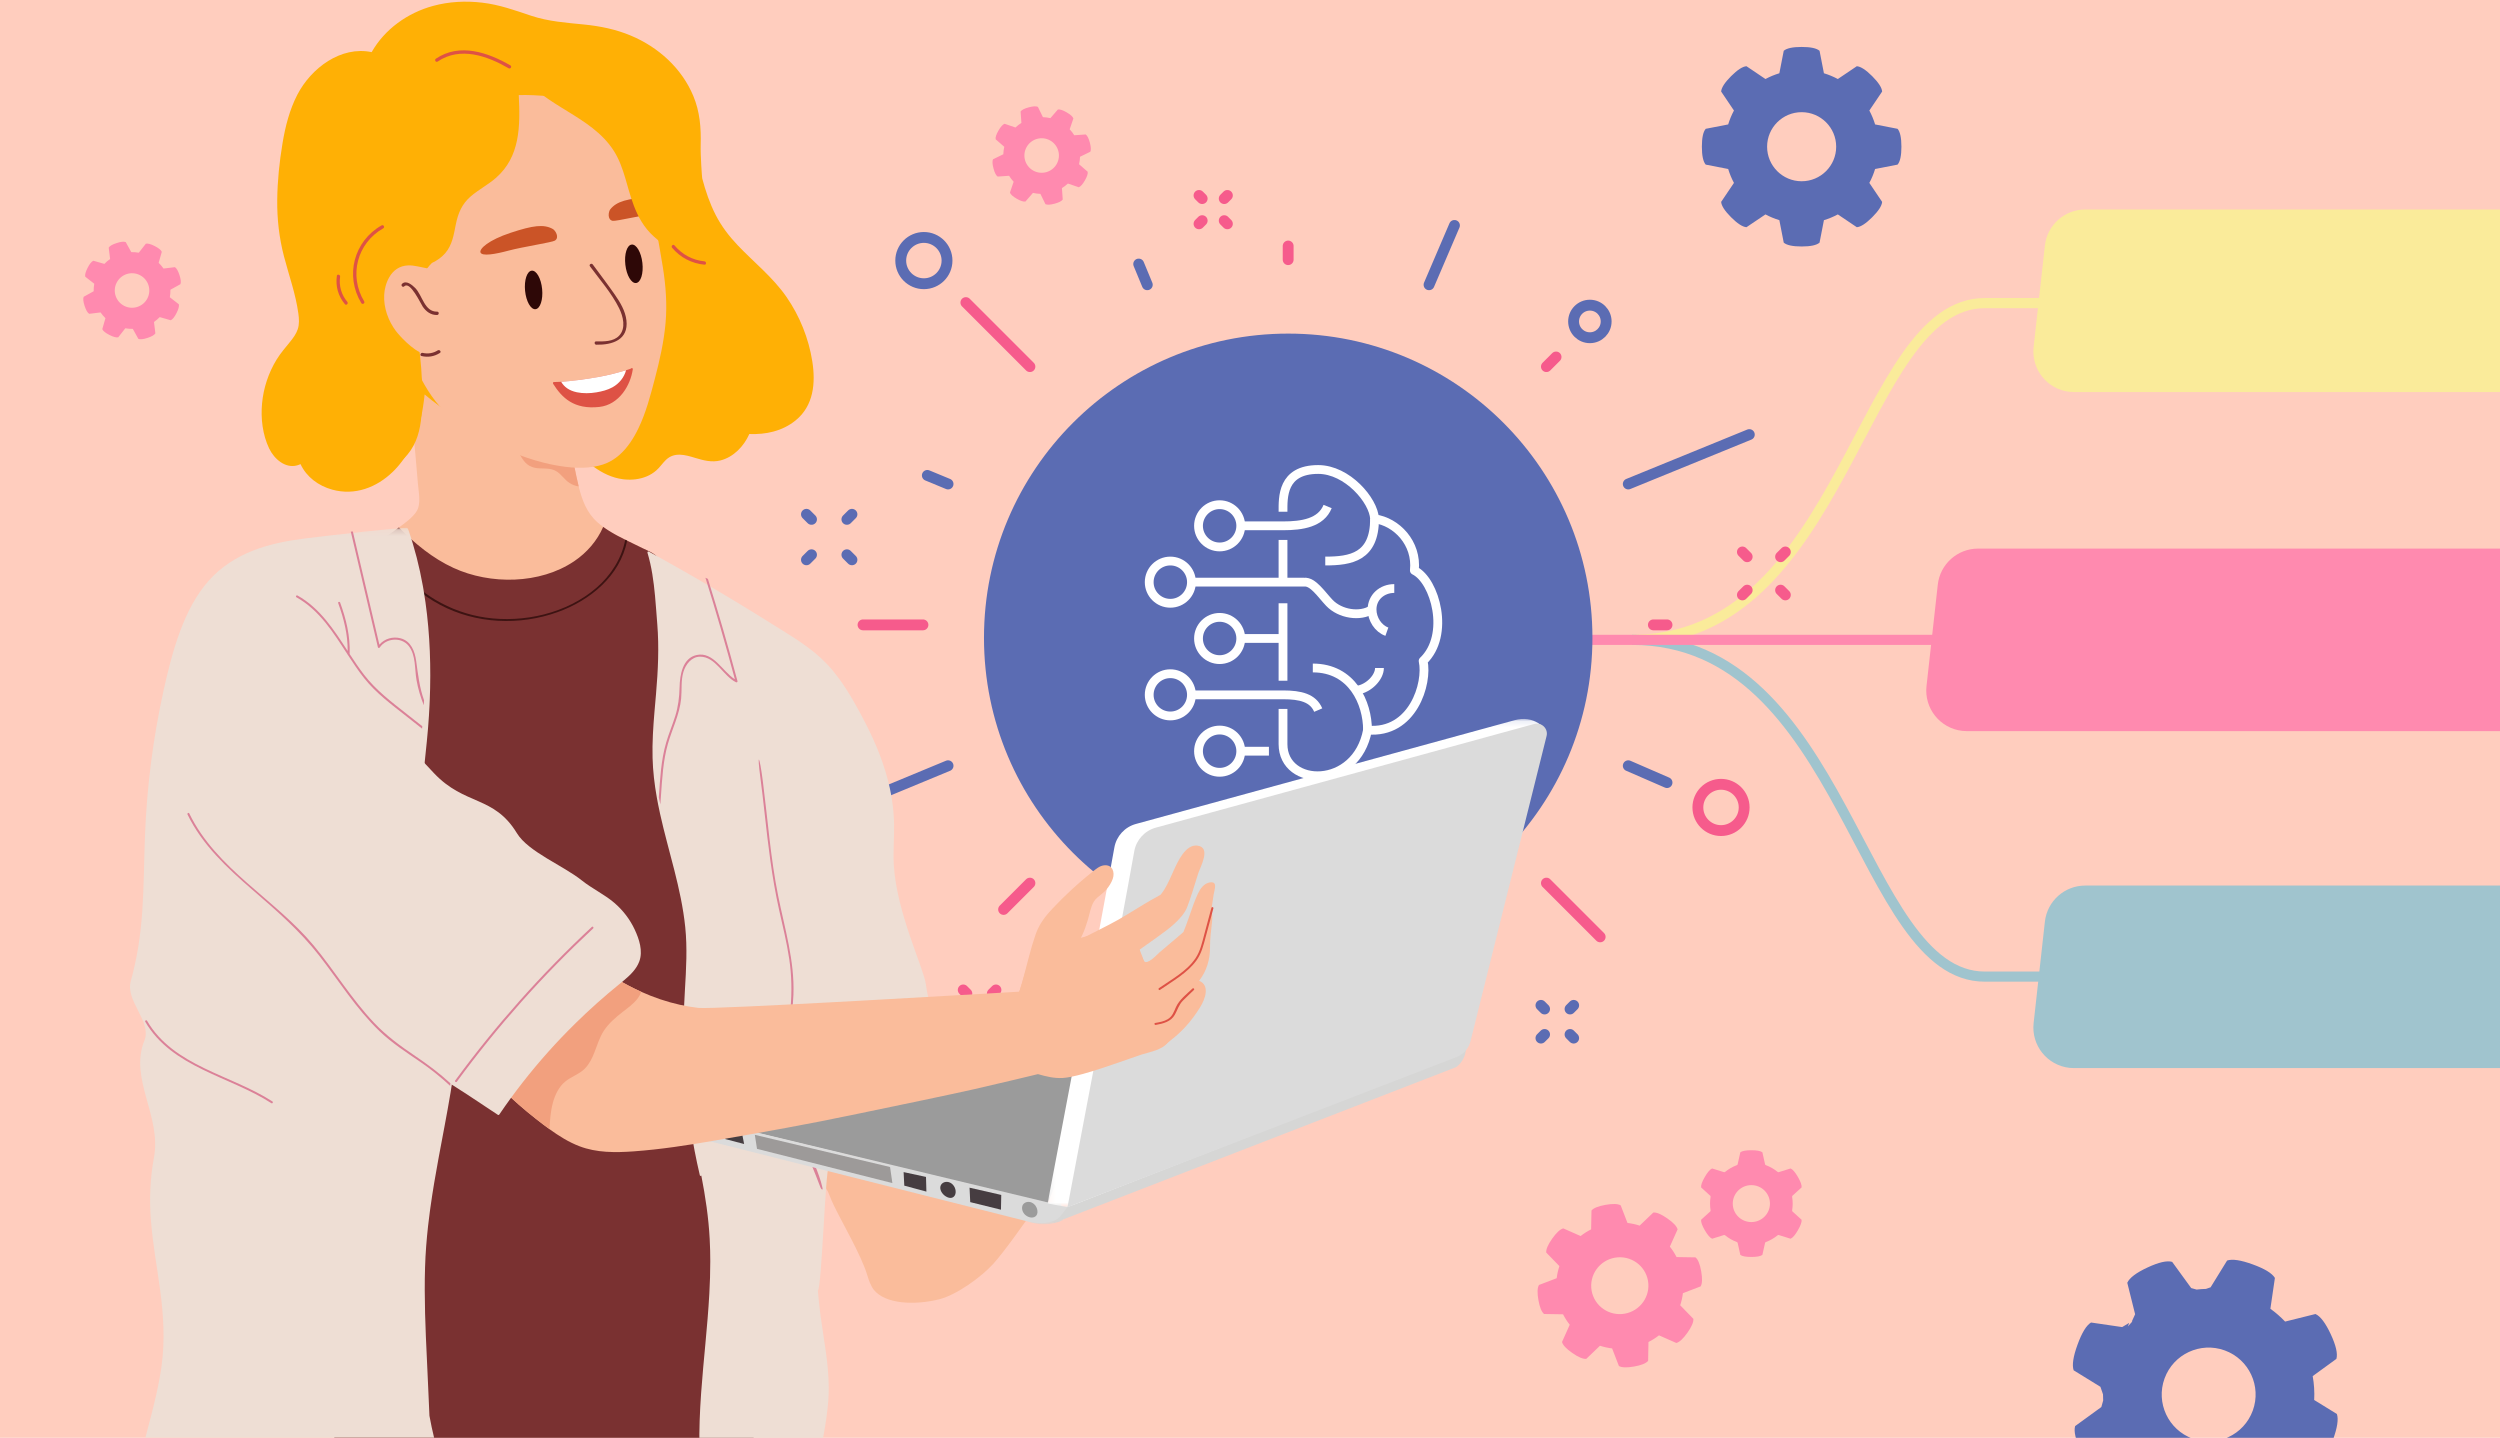 <?xml version="1.0" encoding="UTF-8"?>
<svg width="426px" height="245px" viewBox="0 0 426 245" version="1.1" xmlns="http://www.w3.org/2000/svg" xmlns:xlink="http://www.w3.org/1999/xlink">
    <!-- Generator: Sketch 63.1 (92452) - https://sketch.com -->
    <title>Artboard Copy</title>
    <desc>Created with Sketch.</desc>
    <defs>
        <polygon id="path-1" points="0.033 0.128 86.665 0.128 86.665 206.529 0.033 206.529"></polygon>
        <polygon id="path-3" points="0.155 0.148 6.065 0.148 6.065 3.919 0.155 3.919"></polygon>
        <polygon id="path-5" points="0.114 0.106 85.044 0.106 85.044 83.3 0.114 83.3"></polygon>
        <polygon id="path-7" points="0.185 0.05 27.286 0.05 27.286 49.177 0.185 49.177"></polygon>
    </defs>
    <g id="Artboard-Copy" stroke="none" stroke-width="1" fill="none" fill-rule="evenodd">
        <rect fill="#FFCDBE" x="0" y="0" width="426" height="245"></rect>
        <g id="Group-16" transform="translate(213, 122.5) scale(-1, 1) translate(-213, -122.5) ">
            <g transform="translate(-154, -135)">
                <g id="Group-14" transform="translate(126, 168)">
                    <g id="Group-13" transform="translate(0, 2.196)">
                        <path d="M15.823,0.504 L98.681,0.504 C102.203,0.504 105.162,3.152 105.551,6.653 L107.471,23.933 C107.893,27.727 105.159,31.144 101.365,31.566 C101.111,31.594 100.856,31.608 100.601,31.608 L17.743,31.608 C14.221,31.608 11.262,28.96 10.873,25.459 L8.953,8.179 C8.531,4.385 11.265,0.968 15.059,0.546 C15.313,0.518 15.568,0.504 15.823,0.504 Z" id="Rectangle" fill="#FAEB9A"></path>
                        <path d="M8.155,58.284 L116.933,58.284 C120.455,58.284 123.414,60.932 123.803,64.433 L125.723,81.713 C126.145,85.507 123.411,88.924 119.617,89.346 C119.363,89.374 119.108,89.388 118.853,89.388 L10.075,89.388 C6.553,89.388 3.594,86.74 3.205,83.239 L1.285,65.959 C0.863,62.165 3.597,58.748 7.391,58.326 C7.645,58.298 7.9,58.284 8.155,58.284 Z" id="Rectangle" fill="#FF8AAF"></path>
                        <path d="M15.823,115.704 L98.681,115.704 C102.203,115.704 105.162,118.352 105.551,121.853 L107.471,139.133 C107.893,142.927 105.159,146.344 101.365,146.766 C101.111,146.794 100.856,146.808 100.601,146.808 L17.743,146.808 C14.221,146.808 11.262,144.16 10.873,140.659 L8.953,123.379 C8.531,119.585 11.265,116.168 15.059,115.746 C15.313,115.718 15.568,115.704 15.823,115.704 Z" id="Rectangle-Copy" fill="#A0C4CE"></path>
                        <path d="M79.554,16.452 C89.421,16.452 101.495,16.452 115.776,16.452 C137.197,16.452 139.482,73.836 175.898,73.836" id="Path-6" stroke="#FAEB9A" stroke-width="1.728"></path>
                        <path d="M79.554,73.836 C89.421,73.836 101.495,73.836 115.776,73.836 C137.197,73.836 139.482,131.22 175.898,131.22" id="Path-6" stroke="#A0C4CE" stroke-width="1.728" transform="translate(127.726, 102.528) scale(1, -1) translate(-127.726, -102.528) "></path>
                        <line x1="98.496" y1="73.836" x2="184.032" y2="73.836" id="Path-5" stroke="#FF8AAF" stroke-width="1.728"></line>
                    </g>
                    <g id="Group-11" transform="translate(149.472, 0)">
                        <g id="Group-9" transform="translate(33.178, 23.846)">
                            <circle id="Oval" fill="#5B6CB3" cx="51.84" cy="51.84" r="51.84"></circle>
                            <g id="Group-35" transform="translate(26.35, 23.154)" stroke="#FFFFFF" stroke-linejoin="round" stroke-width="1.5">
                                <path d="M26.375,7.2 C26.375,4.81 26.588,0 20.375,0 C15.425,0 10.925,5.287 10.775,8.4 C7.043,8.897 3.499,12.544 3.992,17.201 C0.443,18.938 -2.129,28.222 2.499,32.624 C1.658,36.409 4.246,45.084 11.975,44.4 C13.857,54.512 26.375,54.21 26.375,46.8 L26.375,40.8" id="Stroke-1"></path>
                                <path d="M19.175,15.6 C14.811,15.6 10.775,14.92 10.775,8.4" id="Stroke-3"></path>
                                <path d="M11.201,23.852 C13.222,25.176 16.642,24.652 18.478,22.722 C19.834,21.298 21.281,19.036 22.775,19.2 L26.375,19.2 L41.975,19.2" id="Stroke-5"></path>
                                <path d="M20.375,41 C21.257,38.936 23.375,38.4 26.375,38.4 L41.975,38.4" id="Stroke-7"></path>
                                <path d="M13.725,37.61 C11.714,37.294 9.94,35.399 9.94,33.824" id="Stroke-9"></path>
                                <path d="M11.975,44.4 C11.975,39.786 14.593,33.824 21.297,33.824" id="Stroke-11"></path>
                                <path d="M7.416,20.282 C9.506,20.282 11.202,21.762 11.202,23.852 C11.202,25.501 10.148,27.119 8.678,27.638" id="Stroke-13"></path>
                                <path d="M33.575,9.6 L26.375,9.6 C23.113,9.6 19.903,9.102 18.773,6.31" id="Stroke-15"></path>
                                <line x1="26.375" y1="12" x2="26.375" y2="19.2" id="Stroke-17"></line>
                                <line x1="26.375" y1="22.8" x2="26.375" y2="36" id="Stroke-19"></line>
                                <line x1="26.375" y1="28.8" x2="33.575" y2="28.8" id="Stroke-21"></line>
                                <line x1="28.775" y1="48" x2="33.575" y2="48" id="Stroke-23"></line>
                                <path d="M49.175,19.2 C49.175,21.188 47.564,22.8 45.575,22.8 C43.587,22.8 41.975,21.188 41.975,19.2 C41.975,17.212 43.587,15.6 45.575,15.6 C47.564,15.6 49.175,17.212 49.175,19.2 Z" id="Stroke-25"></path>
                                <path d="M40.775,9.6 C40.775,11.588 39.164,13.2 37.175,13.2 C35.187,13.2 33.575,11.588 33.575,9.6 C33.575,7.612 35.187,6 37.175,6 C39.164,6 40.775,7.612 40.775,9.6 Z" id="Stroke-27"></path>
                                <path d="M40.775,28.8 C40.775,30.788 39.164,32.4 37.175,32.4 C35.187,32.4 33.575,30.788 33.575,28.8 C33.575,26.812 35.187,25.2 37.175,25.2 C39.164,25.2 40.775,26.812 40.775,28.8 Z" id="Stroke-29"></path>
                                <path d="M40.775,48 C40.775,49.988 39.164,51.6 37.175,51.6 C35.187,51.6 33.575,49.988 33.575,48 C33.575,46.012 35.187,44.4 37.175,44.4 C39.164,44.4 40.775,46.012 40.775,48 Z" id="Stroke-31"></path>
                                <path d="M49.175,38.4 C49.175,40.388 47.564,42 45.575,42 C43.587,42 41.975,40.388 41.975,38.4 C41.975,36.412 43.587,34.8 45.575,34.8 C47.564,34.8 49.175,36.412 49.175,38.4 Z" id="Stroke-33"></path>
                            </g>
                        </g>
                        <g id="Group-76-Copy" stroke-linecap="round" stroke-linejoin="round" stroke-width="1.851">
                            <line x1="85.025" y1="11.246" x2="85.025" y2="8.921" id="Stroke-1" stroke="#F65B8C"></line>
                            <line x1="85.025" y1="138.036" x2="85.025" y2="135.71" id="Stroke-2" stroke="#F65B8C"></line>
                            <line x1="22.793" y1="73.478" x2="20.468" y2="73.478" id="Stroke-3" stroke="#F65B8C"></line>
                            <line x1="157.47" y1="73.478" x2="147.257" y2="73.478" id="Stroke-4" stroke="#F65B8C"></line>
                            <line x1="41.02" y1="29.473" x2="39.376" y2="27.829" id="Stroke-5" stroke="#F65B8C"></line>
                            <line x1="133.516" y1="121.969" x2="129.03" y2="117.483" id="Stroke-6" stroke="#F65B8C"></line>
                            <line x1="41.02" y1="117.483" x2="31.86" y2="126.643" id="Stroke-7" stroke="#F65B8C"></line>
                            <line x1="139.943" y1="18.56" x2="129.03" y2="29.473" id="Stroke-8" stroke="#F65B8C"></line>
                            <line x1="142.98" y1="97.484" x2="154.841" y2="102.398" id="Stroke-9" stroke="#5B6CB3"></line>
                            <line x1="6.446" y1="41.053" x2="27.07" y2="49.472" id="Stroke-10" stroke="#5B6CB3"></line>
                            <line x1="109.031" y1="15.523" x2="110.493" y2="11.993" id="Stroke-11" stroke="#5B6CB3"></line>
                            <line x1="59.557" y1="134.963" x2="61.019" y2="131.433" id="Stroke-12" stroke="#5B6CB3"></line>
                            <line x1="142.98" y1="49.472" x2="146.51" y2="48.01" id="Stroke-13" stroke="#5B6CB3"></line>
                            <line x1="20.468" y1="100.353" x2="27.07" y2="97.484" id="Stroke-14" stroke="#5B6CB3"></line>
                            <line x1="61.019" y1="15.523" x2="56.69" y2="5.415" id="Stroke-15" stroke="#5B6CB3"></line>
                            <line x1="114.821" y1="145.338" x2="109.031" y2="131.433" id="Stroke-16" stroke="#5B6CB3"></line>
                            <g id="Group-75" transform="translate(0, 0.14)">
                                <path d="M36.388,21.634 C36.388,23.167 35.145,24.409 33.613,24.409 C32.08,24.409 30.838,23.167 30.838,21.634 C30.838,20.101 32.08,18.859 33.613,18.859 C35.145,18.859 36.388,20.101 36.388,21.634 Z" id="Stroke-25" stroke="#5B6CB3"></path>
                                <path d="M151.043,11.264 C151.043,13.442 149.277,15.207 147.099,15.207 C144.922,15.207 143.156,13.442 143.156,11.264 C143.156,9.086 144.922,7.32 147.099,7.32 C149.277,7.32 151.043,9.086 151.043,11.264 Z" id="Stroke-27" stroke="#5B6CB3"></path>
                                <path d="M87.946,146.221 C87.946,147.754 86.704,148.996 85.171,148.996 C83.638,148.996 82.396,147.754 82.396,146.221 C82.396,144.688 83.638,143.446 85.171,143.446 C86.704,143.446 87.946,144.688 87.946,146.221 Z" id="Stroke-29" stroke="#5B6CB3"></path>
                                <path d="M15.21,104.448 C15.21,106.626 13.444,108.392 11.266,108.392 C9.088,108.392 7.323,106.626 7.323,104.448 C7.323,102.27 9.088,100.505 11.266,100.505 C13.444,100.505 15.21,102.27 15.21,104.448 Z" id="Stroke-31" stroke="#F65B8C"></path>
                                <path d="M169.446,106.493 C169.446,108.832 167.55,110.729 165.211,110.729 C162.871,110.729 160.975,108.832 160.975,106.493 C160.975,104.154 162.871,102.258 165.211,102.258 C167.55,102.258 169.446,104.154 169.446,106.493 Z" id="Stroke-33" stroke="#F65B8C"></path>
                                <line x1="160.217" y1="55.358" x2="159.355" y2="54.497" id="Stroke-35" stroke="#5B6CB3"></line>
                                <line x1="167.109" y1="62.251" x2="166.248" y2="61.39" id="Stroke-37" stroke="#5B6CB3"></line>
                                <line x1="160.217" y1="61.39" x2="159.355" y2="62.251" id="Stroke-39" stroke="#5B6CB3"></line>
                                <line x1="167.109" y1="54.497" x2="166.248" y2="55.358" id="Stroke-41" stroke="#5B6CB3"></line>
                                <line x1="135.437" y1="136.165" x2="134.817" y2="135.545" id="Stroke-43" stroke="#F65B8C"></line>
                                <line x1="140.394" y1="141.122" x2="139.775" y2="140.503" id="Stroke-45" stroke="#F65B8C"></line>
                                <line x1="135.437" y1="140.502" x2="134.817" y2="141.122" id="Stroke-47" stroke="#F65B8C"></line>
                                <line x1="140.394" y1="135.545" x2="139.775" y2="136.165" id="Stroke-49" stroke="#F65B8C"></line>
                                <line x1="1.117" y1="61.728" x2="0.303" y2="60.915" id="Stroke-51" stroke="#F65B8C"></line>
                                <line x1="7.623" y1="68.235" x2="6.81" y2="67.422" id="Stroke-53" stroke="#F65B8C"></line>
                                <line x1="1.117" y1="67.422" x2="0.303" y2="68.235" id="Stroke-55" stroke="#F65B8C"></line>
                                <line x1="7.623" y1="60.915" x2="6.81" y2="61.728" id="Stroke-57" stroke="#F65B8C"></line>
                                <line x1="36.994" y1="138.794" x2="36.375" y2="138.174" id="Stroke-59" stroke="#5B6CB3"></line>
                                <line x1="41.952" y1="143.751" x2="41.332" y2="143.132" id="Stroke-61" stroke="#5B6CB3"></line>
                                <line x1="36.994" y1="143.132" x2="36.375" y2="143.751" id="Stroke-63" stroke="#5B6CB3"></line>
                                <line x1="41.952" y1="138.174" x2="41.332" y2="138.794" id="Stroke-65" stroke="#5B6CB3"></line>
                                <line x1="95.919" y1="0.7" x2="95.382" y2="0.163" id="Stroke-67" stroke="#F65B8C"></line>
                                <line x1="100.215" y1="4.997" x2="99.678" y2="4.459" id="Stroke-69" stroke="#F65B8C"></line>
                                <line x1="95.919" y1="4.46" x2="95.382" y2="4.997" id="Stroke-71" stroke="#F65B8C"></line>
                                <line x1="100.215" y1="0.163" x2="99.678" y2="0.7" id="Stroke-73" stroke="#F65B8C"></line>
                            </g>
                        </g>
                    </g>
                </g>
                <g id="Group" transform="translate(315, 135)">
                    <g id="Group-98" transform="translate(0, 49.4)">
                        <g id="Group-4" transform="translate(68.53, 118.498)">
                            <path d="M54.84,4.55 C54.835,4.36 54.829,4.169 54.826,3.979 C54.815,3.615 54.807,3.251 54.801,2.889 C54.78,1.984 54.77,1.08 54.768,0.174 C54.768,0.084 54.688,-0.007 54.594,-1.35003118e-14 L53.377,0.072 C53.154,0.084 53.153,0.432 53.377,0.42 C53.812,0.394 54.309,0.201 54.422,0.69 C54.513,1.089 54.429,1.653 54.434,2.064 C54.437,2.332 54.443,2.602 54.448,2.87 C54.455,3.237 54.464,3.605 54.474,3.972 C54.479,4.163 54.484,4.353 54.49,4.545 C53.344,4.522 52.197,4.543 51.053,4.607 C50.94,4.611 50.826,4.618 50.713,4.625 C47.715,4.811 49.489,5.288 46.58,6.059 C45.295,6.401 44.024,6.798 42.774,7.25 C41.856,7.581 40.749,7.855 40.155,8.69 C39.446,9.685 39.046,10.975 38.485,12.059 C37.848,13.292 37.16,14.499 36.427,15.678 C36.034,16.31 33.319,20.979 32.877,21.65 C32.513,22.2 32.12,22.722 31.677,23.149 C31.272,23.539 28.392,19.66 27.944,19.557 C27.001,19.341 26.046,18.319 25.425,17.703 C25.369,17.649 25.315,17.593 25.263,17.537 C25.115,17.387 24.97,17.234 24.831,17.079 C24.572,16.801 24.324,16.515 24.086,16.223 C24.081,16.216 24.074,16.209 24.07,16.202 C23.691,15.742 23.33,15.269 22.985,14.783 C22.487,14.086 22.017,13.369 21.561,12.646 C21.467,12.497 21.373,12.347 21.281,12.197 C20.593,11.088 19.93,9.962 19.242,8.851 C18.76,8.074 18.265,7.308 17.743,6.558 C17.727,6.535 17.71,6.511 17.694,6.488 C17.107,5.652 16.484,4.841 15.805,4.078 C15.201,3.399 14.477,2.44 13.524,2.281 C12.523,2.114 11.355,2.643 10.46,3.037 C9.291,3.551 8.203,4.226 7.141,4.928 C6.103,5.616 5.087,6.333 4.023,6.979 C3.46,7.32 2.884,7.642 2.287,7.924 C1.945,8.085 1.595,8.234 1.24,8.363 C1.157,8.395 0.758,8.57 0.49,8.668 L0.485,8.662 C0.532,8.586 0.526,8.485 0.425,8.435 C0.399,8.422 0.373,8.408 0.347,8.396 C0.314,8.381 0.281,8.373 0.248,8.377 C0.223,8.377 0.199,8.384 0.177,8.396 C0.074,8.403 -0.02,8.49 0.009,8.59 C0.001,8.628 -0.001,8.671 0.001,8.734 C0.001,8.751 0.004,8.769 0.011,8.788 C0.023,8.828 0.049,8.866 0.088,8.884 C0.143,8.908 0.201,8.926 0.262,8.938 C0.765,9.594 1.399,10.475 2.139,11.527 C2.24,11.671 2.342,11.818 2.447,11.967 C2.882,12.589 3.349,13.263 3.843,13.982 C4.439,14.849 5.074,15.782 5.741,16.766 C6.481,17.856 7.26,19.01 8.066,20.206 C14.91,30.368 23.698,43.58 27.241,47.485 C29.217,49.663 33.424,52.748 36.431,53.501 C40.609,54.545 45.627,54.333 47.574,51.876 C47.826,51.556 48.056,51.131 48.263,50.623 C48.403,50.278 48.535,49.895 48.657,49.482 C49.672,46.029 53.068,40.281 54.422,37.422 C55.053,36.089 55.296,35.297 55.413,35.107 L56.071,34.031 C57.509,31.681 57.045,29.332 58.447,26.962 C58.879,26.233 56.394,25.5 56.496,24.646 C56.555,24.148 56.537,23.649 56.487,23.149 C56.435,22.609 56.344,22.069 56.269,21.537 C55.93,19.113 55.649,16.68 55.425,14.245 C55.139,11.137 54.951,8.02 54.852,4.902 C55.855,4.929 56.858,4.984 57.859,5.076 C58.082,5.097 58.08,4.748 57.859,4.728 C56.854,4.635 55.848,4.576 54.84,4.55 Z" id="Fill-1" fill="#FABC9B"></path>
                            <path d="M23.707,15.13 C23.448,14.852 23.201,14.566 22.962,14.274 C22.957,14.267 22.95,14.26 22.947,14.253 C22.567,13.793 22.207,13.32 21.862,12.834 C21.364,12.137 20.894,11.42 20.438,10.697 C20.344,10.548 20.249,10.398 20.157,10.248 C19.47,9.139 18.806,8.012 18.118,6.902 C15.73,8.229 13.02,8.829 10.379,9.442 C8.974,9.768 7.567,10.097 6.192,10.537 C5.634,10.715 5.082,10.913 4.541,11.136 C4.485,11.157 4.43,11.182 4.374,11.204 C3.862,11.42 3.129,11.631 2.728,12.024 L2.72,12.033 C3.315,12.9 3.951,13.833 4.617,14.817 C5.357,15.907 6.136,17.061 6.942,18.257 C7.861,17.942 8.829,17.766 9.823,17.735 C11.934,17.667 14.013,18.115 16.116,18.19 C18.014,18.257 19.731,17.902 21.392,16.976 C22.295,16.475 23.163,15.93 24.139,15.588 C23.991,15.438 23.847,15.285 23.707,15.13" id="Fill-3" fill="#DE5245"></path>
                        </g>
                        <path d="M204.347,0.455 C204.213,0.472 204.079,0.492 203.945,0.509 C202.852,0.657 201.758,0.803 200.663,0.946 C200.216,1.003 199.766,1.061 199.317,1.118 C198.279,1.247 197.24,1.371 196.201,1.486 C195.913,1.517 195.628,1.547 195.34,1.576 C195.335,1.576 195.332,1.578 195.326,1.578 C195.117,1.599 194.908,1.622 194.698,1.641 C194.687,1.642 194.675,1.644 194.663,1.644 C193.78,1.733 192.894,1.811 192.009,1.879 C189.269,2.088 186.522,2.193 183.77,2.121 C182.423,2.085 180.723,1.653 179.558,2.502 C178.399,3.347 177.396,4.51 176.351,5.496 C173.877,7.83 171.405,10.164 168.931,12.498 C168.767,12.652 169.012,12.897 169.176,12.744 C169.331,12.598 169.486,12.451 169.641,12.305 C169.26,17.116 168.647,21.904 167.795,26.651 C167.668,27.359 167.538,28.066 167.398,28.773 C167.216,29.72 167.022,30.664 166.819,31.608 C166.683,32.236 166.547,32.868 166.392,33.493 C165.823,35.795 165.018,38.003 163.157,39.633 C162.856,39.895 162.542,40.144 162.217,40.381 C162.072,40.487 161.924,40.59 161.776,40.691 C161.626,40.794 161.477,40.893 161.324,40.989 C161.172,41.086 161.017,41.182 160.862,41.274 C160.712,41.365 160.563,41.452 160.411,41.537 C160.314,41.595 160.215,41.65 160.113,41.706 C160.007,41.765 159.899,41.825 159.791,41.882 C159.351,42.119 158.905,42.347 158.458,42.568 C158.35,42.622 158.244,42.674 158.135,42.726 C157.258,43.157 156.379,43.569 155.532,43.997 C154.956,44.292 154.307,44.535 153.758,44.877 C153.184,45.23 152.717,45.688 152.546,46.411 C152.437,46.877 152.336,47.347 152.24,47.819 C151.974,49.134 151.751,50.462 151.495,51.775 C151.47,51.895 151.545,51.983 151.662,51.996 C152.144,52.05 152.625,52.104 153.107,52.153 C157.51,52.628 161.924,52.987 166.345,53.231 C166.575,53.245 166.805,53.257 167.036,53.268 L167.038,53.268 C173.438,53.607 179.853,53.703 186.262,53.555 C187.336,53.529 188.433,53.527 189.533,53.508 L189.539,53.508 C189.803,53.502 190.068,53.497 190.335,53.488 L190.336,53.488 C191.414,53.459 192.492,53.4 193.554,53.271 C193.984,53.222 194.412,53.159 194.837,53.083 C194.825,53.177 194.877,53.287 194.999,53.3 C196.143,53.428 197.259,53.368 198.379,53.125 L198.379,53.123 C198.434,53.111 198.488,53.1 198.544,53.088 C198.626,53.069 198.664,52.994 198.673,52.919 C199.075,49.625 199.895,46.412 201.111,43.324 C201.138,43.254 201.091,43.163 201.03,43.127 C199.798,42.42 198.602,41.65 197.461,40.801 C197.35,40.717 197.233,40.632 197.115,40.547 C197.087,40.526 197.057,40.503 197.028,40.482 C195.976,39.714 194.766,38.847 194.064,37.804 C193.187,36.504 193.674,34.496 193.787,33.028 C193.911,31.432 194.048,29.838 194.198,28.245 C194.379,26.33 194.536,24.394 194.762,22.47 C194.915,21.159 195.102,19.853 195.351,18.566 C195.847,15.989 196.988,13.634 198.218,11.335 C198.506,10.801 198.798,10.27 199.087,9.739 C200.038,7.998 201.032,6.281 202.07,4.59 C202.751,3.476 203.45,2.372 204.17,1.28 C204.293,1.09 204.419,0.901 204.544,0.711 C204.638,0.57 204.483,0.438 204.347,0.455" id="Fill-7" fill="#FABC9B"></path>
                        <path d="M209.707,211.464 C209.665,210.469 209.579,209.469 209.48,208.473 C209.216,205.84 208.93,203.21 208.634,200.581 C208.625,200.502 208.617,200.425 208.608,200.347 C208.148,196.269 207.636,192.195 206.987,188.142 C206.829,187.153 206.661,186.166 206.484,185.18 C205.59,180.188 204.443,175.242 202.907,170.406 C202.85,170.222 202.791,170.037 202.731,169.853 C201.903,167.293 200.963,164.678 200.954,161.953 C200.943,159.397 202.233,157.064 202.233,154.522 C202.233,153.719 202.068,152.971 201.781,152.272 C201.567,151.752 201.285,151.261 200.956,150.797 C200.879,150.691 200.801,150.585 200.719,150.479 C200.647,150.387 200.574,150.296 200.499,150.206 C200.144,149.784 199.754,149.387 199.345,149.015 C197.459,147.3 195.298,145.855 193.234,144.354 C192.312,138.094 192.96,131.741 194.031,125.419 L194.031,125.417 C194.948,120.006 196.178,114.615 197,109.327 C197.534,105.888 197.914,102.416 197.945,98.934 C197.975,95.466 197.586,92.025 197.066,88.601 C196.275,83.398 195.344,78.267 195.236,73.059 L195.236,73.057 C195.232,72.913 195.231,72.768 195.229,72.622 C195.227,72.54 195.227,72.458 195.227,72.377 C195.215,70.708 195.294,69.032 195.492,67.341 C196.056,62.525 197.252,57.833 198.379,53.125 L198.379,53.123 C198.434,53.111 198.488,53.1 198.544,53.088 C198.626,53.069 198.664,52.994 198.673,52.919 C199.075,49.625 199.895,46.413 201.111,43.324 C201.138,43.254 201.091,43.164 201.03,43.127 C199.798,42.42 198.602,41.65 197.461,40.801 C197.35,40.717 197.233,40.632 197.115,40.547 C197.087,40.526 197.057,40.503 197.028,40.482 C194.283,43.245 191.28,45.733 187.732,47.367 C181.449,50.262 172.989,50.172 167.15,46.226 C164.996,44.772 163.242,42.746 162.217,40.381 C162.072,40.487 161.924,40.59 161.776,40.691 C161.626,40.794 161.477,40.893 161.324,40.989 C161.172,41.086 161.017,41.182 160.862,41.274 C160.712,41.365 160.563,41.452 160.411,41.537 C160.314,41.595 160.215,41.65 160.113,41.706 C160.007,41.765 159.899,41.825 159.791,41.882 C159.351,42.119 158.905,42.347 158.458,42.568 C158.35,42.622 158.244,42.674 158.135,42.726 C157.258,43.157 156.379,43.569 155.532,43.998 C154.956,44.292 154.307,44.536 153.758,44.877 C153.184,45.23 152.717,45.688 152.546,46.411 C152.437,46.877 152.336,47.347 152.24,47.819 C148.737,54.425 147.142,61.698 146.315,69.115 L146.315,69.117 C146.289,69.356 146.263,69.592 146.238,69.831 L146.238,69.834 C145.665,75.312 145.493,80.861 145.261,86.266 C144.925,94.163 144.419,102.124 142.295,109.776 C141.241,113.57 139.859,117.265 138.948,121.099 C138.067,124.809 137.56,128.61 137.44,132.421 C137.384,134.135 137.445,135.86 137.557,137.591 C137.431,137.023 137.297,136.458 137.153,135.897 C136.817,134.602 136.423,133.325 135.983,132.065 C135.91,131.854 135.574,131.945 135.647,132.157 C136.653,135.037 137.381,138.004 137.823,141.012 C137.827,141.047 137.829,141.082 137.832,141.117 C137.848,141.305 137.865,141.493 137.883,141.683 C138.062,143.751 138.245,145.821 138.323,147.883 C138.323,148.081 138.325,148.28 138.321,148.478 C138.257,153.345 137.228,158.016 136.16,162.718 C135.976,163.531 135.79,164.346 135.609,165.162 C135.161,167.168 134.778,169.179 134.547,171.193 C134.346,172.914 134.256,174.636 134.327,176.363 C134.384,177.857 134.564,179.351 134.897,180.848 C135.436,183.284 136.143,185.661 136.486,188.126 C136.544,188.532 136.591,188.941 136.625,189.352 C136.737,190.686 136.756,192.021 136.711,193.357 C136.662,194.748 136.545,196.137 136.39,197.52 C136.284,198.456 136.16,199.393 136.028,200.328 C135.812,201.838 135.574,203.344 135.347,204.853 C135.278,205.309 135.212,205.766 135.147,206.222 C134.78,208.79 134.487,211.365 134.449,213.963 C134.439,214.628 134.426,215.304 134.482,215.953 C134.588,217.24 134.966,218.427 136.167,219.246 C136.34,219.364 136.519,219.47 136.704,219.566 C137.773,220.13 139.016,220.362 140.25,220.452 C140.43,220.466 140.609,220.477 140.788,220.485 C141.302,220.51 141.812,220.515 142.303,220.517 C147.821,220.52 153.193,218.951 158.696,218.761 C161.574,218.662 164.437,219.016 167.222,219.733 C169.951,220.437 172.477,221.641 175.159,222.47 C177.529,223.202 179.868,223.235 182.243,222.5 C184.613,221.768 186.779,220.522 189.009,219.463 C189.694,219.138 190.388,218.836 191.092,218.56 C195.474,216.83 200.2,216.024 204.917,216.214 C206.355,216.272 207.784,216.428 209.203,216.669 C209.29,216.683 209.4,216.646 209.418,216.547 C209.452,216.357 209.485,216.165 209.513,215.974 C209.741,214.477 209.773,212.972 209.707,211.464" id="Fill-9" fill="#7A3131"></path>
                        <path d="M197.814,46.904 C195.761,49.721 193.09,52.03 190.01,53.664 C183.883,56.92 176.487,57.237 169.989,54.908 C164.407,52.905 159.316,48.699 158.135,42.727 C158.243,42.674 158.349,42.622 158.457,42.568 C159.069,45.768 160.891,48.62 163.355,50.751 C168.404,55.122 175.777,56.786 182.297,55.827 C188.335,54.941 193.912,51.671 197.515,46.728 C197.645,46.548 197.946,46.722 197.814,46.904" id="Fill-11" fill="#3D1312"></path>
                        <path d="M154.667,44.797 C154.671,44.783 154.673,44.769 154.673,44.753 C154.678,44.692 154.658,44.643 154.621,44.614 C154.579,44.569 154.519,44.546 154.456,44.581 C154.277,44.678 154.097,44.778 153.919,44.877 C151.447,46.237 148.985,47.626 146.536,49.042 C146.487,49.069 146.438,49.097 146.389,49.125 L146.184,49.245 L145.779,49.48 C141.557,51.93 137.368,54.462 133.214,57.075 C130.047,59.067 126.713,60.961 124.011,63.836 C123.321,64.569 122.671,65.365 122.056,66.204 C120.351,68.52 118.898,71.166 117.561,73.755 C115.768,77.224 114.235,80.946 113.372,84.921 C113.088,86.234 112.879,87.573 112.761,88.923 C112.7,89.608 112.662,90.295 112.649,90.984 C112.603,93.357 112.837,95.73 112.69,98.102 C112.181,106.219 107.596,115.581 107.236,118.304 C107.166,118.831 107.077,119.362 106.969,119.899 C106.837,120.571 106.679,121.248 106.5,121.931 C105.978,123.924 105.284,125.944 104.568,127.92 L104.568,127.923 C104.287,128.702 104.002,129.472 103.722,130.231 C103.339,131.272 102.966,132.294 102.629,133.281 C102.558,133.485 102.49,133.685 102.423,133.885 C102.416,133.906 102.682,134.171 103.109,134.582 C103.117,134.589 103.124,134.597 103.132,134.604 C103.415,134.876 103.764,135.21 104.15,135.578 C104.941,136.333 105.887,137.237 106.715,138.055 C107.504,138.837 108.187,139.541 108.529,139.965 C109.813,141.56 111.473,142.464 113.216,143.07 C115.02,143.697 120.506,145.692 121.31,146.401 C122.257,147.237 123.01,148.34 123.785,149.394 C124.364,150.181 124.977,169.896 125.635,170.527 C125.607,170.866 125.577,171.206 125.544,171.545 C125.511,171.899 125.475,172.252 125.436,172.605 C125.373,173.213 125.301,173.819 125.225,174.423 C125.206,174.571 125.186,174.719 125.168,174.867 C124.627,178.933 123.802,182.882 123.783,186.98 C123.78,187.358 123.786,187.739 123.799,188.121 C123.81,188.5 123.832,188.883 123.861,189.267 C124.142,192.968 124.941,196.644 125.674,200.325 C126.707,205.496 127.613,210.677 126.77,215.95 C126.72,216.265 126.664,216.578 126.601,216.893 C125.941,219.221 124.952,221.391 124.419,223.783 C123.899,226.111 123.442,228.547 123.211,230.96 C123.182,231.263 123.156,231.566 123.135,231.867 C122.941,234.563 123.42,237.166 123.727,239.819 C123.912,241.407 123.98,242.979 123.827,244.576 C123.763,245.25 123.621,246.28 123.571,246.947 L143.732,246.947 C144.021,245.384 143.917,243.408 143.894,241.826 C143.867,239.964 144.276,238.25 144.58,236.445 C144.675,235.886 144.741,235.323 144.783,234.761 C144.923,233.509 144.945,232.25 144.827,230.967 C144.8,230.666 144.764,230.361 144.721,230.056 C144.316,227.229 143.48,224.511 143.283,221.638 C143.257,221.257 143.24,220.874 143.232,220.492 L143.232,220.485 C143.285,219.624 143.364,218.762 143.445,217.893 C143.506,217.247 143.566,216.601 143.627,215.955 C143.697,215.203 143.768,214.45 143.838,213.698 C144.441,210.468 144.991,207.22 145.359,203.943 C145.496,202.741 145.606,201.538 145.685,200.33 C145.754,199.289 145.801,198.244 145.82,197.196 C145.876,194.165 145.748,191.144 145.537,188.126 C145.531,188.053 145.527,187.978 145.522,187.905 C145.121,182.29 144.441,176.69 144.131,171.07 C144.028,169.21 143.966,167.349 143.969,165.482 C143.971,164.885 143.978,164.288 143.992,163.691 C144.008,163.041 144.032,162.392 144.067,161.741 C144.26,158.076 144.801,154.475 145.497,150.913 C145.562,151.007 145.712,151.012 145.75,150.857 C146.401,148.092 146.939,145.29 147.365,142.465 C147.413,142.261 147.46,142.059 147.507,141.855 C147.523,141.791 147.507,141.739 147.477,141.702 C147.494,141.584 147.512,141.463 147.527,141.345 C148.05,137.605 148.374,133.827 148.49,130.033 C148.601,126.441 148.502,122.859 148.288,119.274 C148.074,115.715 147.869,112.153 148.233,108.596 C148.915,101.948 151.098,95.722 152.52,89.29 C152.64,88.752 152.753,88.21 152.859,87.667 C152.936,87.275 153.011,86.882 153.08,86.488 C153.474,84.267 153.743,82.015 153.802,79.74 C153.836,78.453 153.812,77.168 153.75,75.885 C153.744,75.716 153.736,75.547 153.725,75.378 C153.609,73.196 153.4,71.02 153.213,68.845 C152.871,64.867 152.677,60.901 153.002,56.91 C153.132,55.319 153.236,53.729 153.383,52.153 C153.615,49.649 153.952,47.18 154.667,44.797 Z" id="Fill-15" fill="#EEDED4"></path>
                        <g id="Group-19" transform="translate(183.92, 40.417)">
                            <mask id="mask-2" fill="white">
                                <use xlink:href="#path-1"></use>
                            </mask>
                            <g id="Clip-18"></g>
                            <path d="M60.267,190.582 C58.862,185.902 58.828,180.708 58.805,175.77 C58.805,175.703 58.805,175.639 58.803,175.573 C58.789,172.16 58.788,168.732 58.393,165.342 C58.18,163.522 57.854,161.726 57.465,159.944 C57.048,158.033 56.56,156.136 56.066,154.249 C55.499,152.088 54.922,149.924 54.433,147.737 C54.063,146.088 53.748,144.427 53.524,142.745 C52.96,138.488 53.225,134.243 53.792,130.007 C53.803,129.927 53.814,129.847 53.825,129.767 C54.344,125.94 55.038,122.141 55.352,118.281 C55.65,114.626 55.509,110.985 54.839,107.39 C53.537,100.408 59.088,93.981 56.486,87.53 C55.14,84.196 59.767,80.821 58.785,77.325 C57.698,73.453 57.109,69.469 56.834,65.425 C56.545,61.192 56.539,56.943 56.38,52.704 C56.223,48.549 55.886,44.405 55.365,40.289 C54.837,36.123 54.12,31.988 53.22,27.905 C52.455,24.443 51.6,20.98 50.368,17.686 C49.204,14.569 47.672,11.574 45.537,9.163 C43.439,6.79 40.821,5.13 38.025,4.026 C35.143,2.89 32.108,2.318 29.082,1.933 C27.124,1.686 22.804,1.185 18.958,0.772 C18.854,0.762 18.75,0.75 18.648,0.741 C15.493,0.403 12.713,0.135 11.909,0.127 C11.842,0.135 11.788,0.124 11.741,0.13 C11.656,0.139 11.588,0.192 11.494,0.464 C10.419,3.556 9.607,6.77 9.02,10.056 C8.986,10.241 8.953,10.423 8.924,10.606 C8.796,11.352 8.679,12.102 8.574,12.854 C7.807,18.332 7.623,23.961 7.851,29.506 C7.861,29.79 7.874,30.072 7.888,30.356 C7.945,31.554 8.022,32.747 8.117,33.934 C8.126,34.072 8.137,34.208 8.15,34.345 C8.151,34.364 8.153,34.385 8.154,34.404 C8.211,35.108 8.277,35.806 8.346,36.502 C8.994,42.939 9.908,49.385 8.475,55.78 C7.194,61.495 4.714,66.774 3.658,72.565 C2.902,76.707 2.756,80.874 2.978,85.033 C3.377,92.602 4.99,100.153 6.348,107.52 C6.858,110.287 7.336,113.059 7.724,115.846 C7.739,115.949 7.753,116.054 7.767,116.156 C7.789,116.299 7.809,116.444 7.827,116.586 C7.939,117.418 8.043,118.253 8.136,119.088 C8.396,121.43 8.58,123.782 8.651,126.15 C8.692,127.455 8.707,128.759 8.703,130.063 C8.693,135.288 8.387,140.518 8.156,145.733 C8.126,146.397 8.097,147.058 8.067,147.722 C8.013,148.959 7.958,150.197 7.903,151.434 C6.992,156.547 5.273,161.536 4.301,166.639 C4.201,167.16 4.11,167.68 4.028,168.203 C3.312,172.759 3.353,177.399 3.27,182.008 C3.188,186.688 2.793,191.231 1.872,195.801 C1.156,199.352 0.334,202.907 0.033,206.529 L24.975,206.529 C29.073,205.219 32.932,203.034 36.578,200.585 C38.754,199.122 40.854,197.424 43.241,196.414 C43.391,196.351 43.541,196.292 43.692,196.236 C44.018,196.162 44.349,196.107 44.687,196.081 C47.028,195.903 40.815,196.942 43.106,197.282 C45.208,197.594 47.055,197.009 48.997,196.153 C51.084,195.232 53.139,194.356 55.387,195.123 C56.598,195.537 57.736,196.207 58.993,196.444 C60.164,196.665 61.13,196.643 62.26,196.254 C62.289,196.268 62.804,196.065 62.725,195.946 C61.622,194.275 60.832,192.469 60.267,190.582 Z" id="Fill-17" fill="#EEDED4" mask="url(#mask-2)"></path>
                        </g>
                        <path d="M132.302,88.765 C132.348,86.762 132.4,84.756 132.491,82.753 C132.691,78.337 132.307,78.817 132.119,83.516 C131.857,90.046 131.951,96.609 131.226,103.105 C130.594,108.766 129.383,114.402 130.098,120.119 C130.762,125.43 132.698,130.689 132.184,136.1 C131.894,139.151 130.403,141.887 130.026,144.923 C129.663,147.845 128.374,150.641 128.038,153.346 C127.971,153.894 128.297,153.552 128.374,153.254 C128.979,150.913 130.06,148.236 130.307,145.543 C130.568,142.689 131.886,140.161 132.365,137.365 C133.224,132.342 131.677,127.325 130.802,122.417 C130.305,119.627 130.11,116.846 130.281,114.015 C130.454,111.144 130.903,108.302 131.282,105.454 C132.021,99.914 132.173,94.346 132.302,88.765 Z" id="Fill-20" fill="#DB8198" transform="translate(130.323, 116.668) rotate(5) translate(-130.323, -116.668) "></path>
                        <path d="M172.117,24.484 C171.032,25.03 169.949,25.574 168.865,26.118 C168.515,26.292 168.151,26.463 167.795,26.65 C167.668,27.359 167.538,28.066 167.398,28.773 C167.216,29.72 167.023,30.664 166.819,31.608 C166.683,32.236 166.547,32.868 166.392,33.493 C166.934,33.404 167.459,33.213 167.94,32.908 C168.819,32.356 169.343,31.397 170.242,30.876 C171.067,30.399 172.03,30.441 172.951,30.415 C174.375,30.373 175.272,29.91 176.033,28.703 C176.48,27.996 176.865,27.235 177.527,26.698 C177.959,26.347 178.476,26.144 178.947,25.858 C179.518,25.515 179.983,25.076 180.403,24.563 C181.004,23.828 181.556,23.041 182.071,22.226 C182.848,20.999 183.539,19.707 184.185,18.429 C180.163,20.447 176.139,22.466 172.117,24.484" id="Fill-22" fill="#F2A07E"></path>
                        <g id="Group-32" transform="translate(74.65, 116.45) scale(-1, 1) translate(-74.65, -116.45) translate(0.15, 72.95)">
                            <path d="M65.514,85.369 L132.295,59.48 C132.295,59.48 133.93,58.421 133.95,56.173 C133.97,53.925 65.827,83.276 65.827,83.276 L62.434,83.26 C62.434,84.85 64.031,85.944 65.514,85.369" id="Fill-1" fill="#D6D6D5"></path>
                            <g id="Group-5" transform="translate(59.252, 82.345)">
                                <mask id="mask-4" fill="white">
                                    <use xlink:href="#path-3"></use>
                                </mask>
                                <g id="Clip-4"></g>
                                <path d="M6.065,3.215 C4.349,3.993 2.411,4.131 0.602,3.605 L0.155,3.475 L0.155,0.148 L5.667,0.148 L6.065,3.215 Z" id="Fill-3" fill="#D6D6D5" mask="url(#mask-4)"></path>
                            </g>
                            <polygon id="Fill-6" fill="#9B9B9B" points="62.657 82.723 1.56750001e-05 67.477 78.572 44.861"></polygon>
                            <path d="M59.407,85.82 L1.821,71.3 C0.75,71.03 0,70.067 0,68.962 L0,67.477 L66.049,83.351 L64.835,84.901 C63.662,86.263 61.056,86.235 59.407,85.82" id="Fill-8" fill="#DBDBDB"></path>
                            <g id="Group-12" transform="translate(62.543, 0.051)">
                                <mask id="mask-6" fill="white">
                                    <use xlink:href="#path-5"></use>
                                </mask>
                                <g id="Clip-11"></g>
                                <path d="M11.493,22.024 C9.207,34.932 0.114,82.672 0.114,82.672 L3.506,83.3 L66.407,58.743 C67.599,58.307 68.506,57.323 68.843,56.099 L85.011,2.928 C85.361,1.656 82.906,-0.622 79.651,0.334 L15.203,17.991 C13.286,18.502 11.839,20.07 11.493,22.024" id="Fill-10" fill="#FFFFFF" mask="url(#mask-6)"></path>
                            </g>
                            <g id="Group-15" transform="translate(65.992, 0.835)" fill="#DBDBDB">
                                <path d="M11.437,21.868 C9.151,34.777 0.058,82.517 0.058,82.517 L66.275,56.968 C67.467,56.533 68.374,55.548 68.711,54.325 L81.683,2.283 C82.033,1.011 80.87,-0.161 79.595,0.178 L15.147,17.835 C13.23,18.346 11.784,19.914 11.437,21.868" id="Fill-13"></path>
                            </g>
                            <polygon id="Fill-18" fill="#463D41" points="49.361 80.031 54.764 81.267 54.714 83.785 49.477 82.493"></polygon>
                            <polygon id="Fill-20" fill="#463D41" points="38.125 77.376 41.941 78.197 42.008 80.701 38.241 79.685"></polygon>
                            <polygon id="Fill-22" fill="#463D41" points="7.456 70.241 10.648 71.06 10.948 72.589 7.748 71.75"></polygon>
                            <polygon id="Fill-24" fill="#463D41" points="2.861 69.067 6.054 69.887 6.353 71.415 3.154 70.576"></polygon>
                            <path d="M44.373,79.988 C44.413,79.326 45.053,78.904 45.794,79.078 C46.533,79.269 47.064,80.084 46.992,80.867 C46.924,81.632 46.304,81.974 45.598,81.662 C44.89,81.368 44.338,80.633 44.373,79.988" id="Fill-26" fill="#463D41"></path>
                            <path d="M58.311,83.398 C58.351,82.736 58.991,82.314 59.734,82.488 C60.473,82.68 61.004,83.494 60.931,84.277 C60.863,85.042 60.08,85.305 59.374,84.994 C58.664,84.699 58.275,84.043 58.311,83.398" id="Fill-28" fill="#9B9B9B"></path>
                            <polygon id="Fill-30" fill="#9D9A99" points="12.774 71.027 35.817 76.511 36.213 79.249 13.145 73.414"></polygon>
                        </g>
                        <g id="Group-2" transform="translate(57.95, 94.157)">
                            <path d="M129.623,32.158 C128.594,31.092 127.549,30.048 126.484,29.022 L126.48,29.019 C126.082,28.632 125.683,28.253 125.279,27.873 L125.274,27.868 L125.27,27.864 C122.589,25.343 119.796,22.935 116.907,20.656 C115.125,19.246 113.303,17.884 111.445,16.571 C112.109,15.969 112.762,15.356 113.404,14.734 C113.564,14.578 113.319,14.332 113.157,14.489 C112.503,15.123 111.834,15.75 111.153,16.366 C110.451,15.871 109.746,15.384 109.034,14.903 C108.848,14.778 108.673,15.079 108.858,15.204 C109.541,15.664 110.216,16.131 110.888,16.603 C108.588,18.666 106.14,20.602 103.544,22.284 C102.341,23.066 101.108,23.79 99.841,24.448 C99.165,24.8 98.481,25.132 97.786,25.444 C95.659,26.402 93.442,27.161 91.137,27.671 C90.116,27.897 89.087,28.064 88.051,28.188 C87.447,28.259 84.337,28.16 79.882,27.96 C75.862,27.779 70.743,27.52 65.382,27.231 C65.263,27.225 65.147,27.218 65.028,27.211 C63.773,27.145 62.505,27.077 61.236,27.008 C61.119,27.003 61.005,26.996 60.888,26.99 L60.886,26.99 C52.504,26.532 44.107,26.048 38.833,25.742 C38.537,25.725 38.251,25.707 37.976,25.691 C37.024,25.636 36.197,25.587 35.516,25.549 C34.149,25.467 33.374,25.422 33.374,25.422 C33.364,25.397 33.353,25.371 33.341,25.343 C33.103,24.761 32.793,23.644 32.479,22.561 C32.176,21.513 31.87,20.498 31.626,20.029 C31.52,19.827 31.419,19.606 31.313,19.382 C31.062,18.85 30.785,18.3 30.364,17.945 C29.829,17.494 29.117,17.442 28.445,17.447 C28.113,17.45 26.54,17.125 24.562,16.653 C24.407,16.617 24.249,16.578 24.089,16.538 C23.69,16.442 23.279,16.34 22.859,16.235 C22.722,16.2 22.583,16.164 22.443,16.129 C22.287,16.089 22.128,16.049 21.97,16.007 C20.267,15.567 18.529,15.079 17.155,14.637 C17.154,14.635 17.154,14.635 17.152,14.635 C16.081,14.289 15.237,13.97 14.807,13.719 C14.786,13.707 14.765,13.702 14.744,13.698 C14.657,13.651 14.526,13.67 14.483,13.792 C14.258,14.428 14.002,15.138 13.727,15.892 C13.471,16.587 13.2,17.32 12.924,18.062 C12.9,18.128 12.876,18.192 12.85,18.258 C12.611,18.901 12.367,19.55 12.125,20.188 C11.566,21.661 11.021,23.076 10.569,24.229 C10.497,24.41 10.426,24.591 10.355,24.772 C9.832,26.094 9.299,27.413 8.756,28.728 C8.66,28.961 8.556,29.196 8.45,29.435 L8.45,29.437 C8.345,29.673 8.241,29.912 8.14,30.152 L8.14,30.154 C8.098,30.257 8.058,30.359 8.018,30.464 C7.757,31.145 7.562,31.846 7.577,32.564 C7.593,33.258 7.813,33.793 8.166,34.214 C9.076,35.304 10.868,35.645 12.287,36.07 L12.289,36.07 C12.406,36.104 12.517,36.138 12.628,36.175 C12.754,36.215 12.886,36.26 13.027,36.309 C13.87,36.593 14.995,36.991 16.245,37.427 C18.232,38.118 20.53,38.896 22.513,39.443 L22.516,39.443 C23.873,39.814 25.081,40.079 25.936,40.129 C27.406,40.218 28.798,39.873 30.183,39.473 C30.708,39.605 32.307,39.988 34.149,40.425 C34.314,40.465 34.482,40.503 34.651,40.543 C37.09,41.122 39.818,41.762 41.023,42.034 C45.08,42.95 54.191,44.851 60.527,46.157 C60.651,46.183 60.773,46.207 60.893,46.232 C64.017,46.876 66.404,47.362 67.067,47.49 C71.124,48.279 74.925,48.986 78.21,49.561 C78.454,49.602 78.694,49.644 78.931,49.686 C80.54,49.965 82.149,50.252 83.761,50.534 C84.268,50.623 84.776,50.712 85.285,50.799 C89.852,51.586 94.436,52.301 99.055,52.634 C102.158,52.858 105.379,52.89 108.327,51.756 C110.15,51.056 111.827,50.005 113.42,48.85 C114.204,48.285 114.968,47.693 115.717,47.106 C116.735,46.31 117.731,45.483 118.701,44.631 C119.634,43.81 120.543,42.964 121.429,42.093 C124.168,39.406 126.675,36.492 128.928,33.382 C128.93,33.382 128.93,33.38 128.93,33.38 C129.003,33.279 129.076,33.178 129.148,33.077 C129.15,33.076 129.15,33.076 129.148,33.076 C129.318,32.841 129.485,32.605 129.651,32.369 C129.694,32.304 129.675,32.21 129.623,32.158" id="Fill-53" fill="#FABC9B"></path>
                            <path d="M119.78,38.471 C118.265,35.705 116.441,33.043 114.461,30.588 C113.766,29.726 113.037,28.888 112.262,28.092 C110.881,26.665 109.366,25.367 107.686,24.297 C106.398,23.475 104.967,22.885 103.544,22.284 C102.341,23.066 101.108,23.79 99.841,24.448 C99.165,24.8 98.481,25.132 97.786,25.444 C97.906,25.806 98.084,26.156 98.33,26.496 C99.042,27.481 100.067,28.183 101.013,28.925 C102.193,29.853 103.356,30.849 104.178,32.12 C104.892,33.225 105.273,34.522 105.757,35.757 C106.151,36.765 106.614,37.731 107.383,38.52 C108.341,39.5 109.706,39.882 110.747,40.751 C111.815,41.642 112.445,42.95 112.816,44.266 C113.239,45.763 113.328,47.306 113.42,48.85 C114.203,48.285 114.968,47.692 115.717,47.106 C116.735,46.31 117.731,45.483 118.701,44.632 C119.634,43.81 120.543,42.964 121.429,42.093 C120.996,40.775 120.348,39.509 119.78,38.471" id="Fill-55" fill="#F2A07E"></path>
                            <path d="M26.563,18.352 C25.698,17.91 24.832,17.47 23.967,17.027 C23.847,16.967 23.727,16.904 23.606,16.843 C23.415,16.745 23.223,16.648 23.032,16.549 C22.851,16.458 22.672,16.366 22.492,16.274 C22.346,16.199 22.2,16.126 22.053,16.049 C22.046,16.047 22.039,16.044 22.033,16.038 L21.97,16.007 C20.8,15.41 19.633,14.814 18.465,14.216 L18.463,14.216 C18.319,14.142 18.174,14.068 18.029,13.994 C15.987,12.95 14.079,11.701 12.12,10.528 C11.425,10.11 10.724,9.702 10.008,9.318 C9.777,9.192 9.531,9.046 9.277,8.898 C9.071,8.639 8.874,8.374 8.697,8.095 C8.343,7.543 8.048,6.96 7.772,6.366 C7.563,5.921 7.367,5.468 7.165,5.02 C7.125,4.932 7.085,4.843 7.045,4.754 C6.387,3.313 5.035,0.264 3.003,0.534 C0.606,0.851 2.532,4.18 2.89,5.313 C3.052,5.828 3.211,6.339 3.367,6.847 L3.367,6.849 C3.536,7.395 3.705,7.937 3.877,8.478 C4.146,9.313 4.426,10.145 4.741,10.979 C4.914,11.438 5.211,11.95 5.61,12.45 C5.645,12.494 5.681,12.537 5.718,12.581 L5.718,12.582 C6.461,13.482 7.342,14.252 8.267,14.959 C9.198,15.671 10.151,16.347 11.103,17.02 C11.622,17.386 12.141,17.752 12.658,18.121 C12.723,18.166 12.785,18.212 12.85,18.258 C12.9,18.293 12.949,18.328 12.999,18.365 C12.806,18.763 12.611,19.162 12.418,19.561 C12.299,19.805 12.228,20.033 12.125,20.188 C11.969,20.424 11.742,20.491 11.169,20.172 C10.593,19.852 10.062,19.272 9.554,18.81 C9.486,18.746 9.418,18.687 9.35,18.629 C9.16,18.467 8.972,18.309 8.782,18.147 L8.781,18.145 C7.759,17.278 6.736,16.411 5.713,15.544 C5.614,15.459 5.507,15.363 5.396,15.262 C5.082,14.51 4.804,13.742 4.532,12.971 L4.532,12.969 C4.414,12.633 4.297,12.297 4.181,11.962 C3.829,10.956 3.479,9.939 3.037,8.968 L3.037,8.966 C3.003,8.889 2.969,8.814 2.932,8.74 C2.725,8.303 2.474,7.862 2.141,7.51 C1.877,7.227 1.558,6.998 1.167,6.875 C1.079,6.847 0.985,6.823 0.888,6.805 C0.51,6.737 0.104,6.783 0.021,7.221 C-0.075,7.726 0.186,8.445 0.258,8.94 C0.36,9.641 0.463,10.341 0.566,11.041 L0.566,11.043 C0.569,11.066 0.573,11.087 0.576,11.109 C0.595,11.247 0.615,11.386 0.636,11.524 C0.583,11.71 0.547,11.895 0.521,12.083 L0.521,12.084 L0.521,12.088 C0.446,12.616 0.467,13.155 0.536,13.716 C0.711,15.116 0.864,16.432 0.86,17.848 C0.855,19.963 1.431,21.896 2.718,23.565 C0.808,24.354 1.72,26.733 2.526,28.04 C3.308,29.306 4.146,30.438 5.107,31.475 L5.108,31.477 C5.128,31.498 5.147,31.519 5.168,31.54 L5.169,31.542 C5.887,32.308 6.669,33.022 7.543,33.697 C7.748,33.856 7.955,34.049 8.166,34.214 C8.591,34.545 9.038,34.768 9.543,34.383 C9.963,34.063 10.297,33.615 10.592,33.13 C10.673,32.995 10.751,32.858 10.828,32.718 C10.945,32.51 11.055,32.299 11.164,32.092 C11.305,32.236 11.446,32.381 11.586,32.527 C11.739,32.689 11.986,32.444 11.831,32.28 C11.667,32.109 11.502,31.942 11.335,31.773 C11.408,31.641 11.481,31.512 11.554,31.388 C12.07,30.533 12.613,29.696 13.18,28.874 C13.196,28.89 13.214,28.906 13.231,28.921 C13.395,29.076 13.64,28.829 13.478,28.676 C13.445,28.644 13.412,28.616 13.381,28.587 C13.771,28.03 14.175,27.483 14.589,26.945 L14.589,26.943 C15.238,26.099 15.918,25.277 16.624,24.48 C17.478,23.518 18.366,22.587 19.278,21.678 C20.697,20.261 22.168,18.894 23.634,17.534 C23.683,17.487 23.734,17.442 23.782,17.397 C23.8,17.379 23.81,17.362 23.819,17.344 C24.675,17.78 25.53,18.217 26.387,18.654 C26.586,18.755 26.763,18.455 26.563,18.352" id="Fill-59" fill="#FABC9B"></path>
                            <path d="M34.161,27.594 C33.857,26.853 33.587,26.102 33.341,25.343 C33.043,24.422 32.781,23.492 32.53,22.557 C32.243,21.488 31.973,20.416 31.685,19.345 L31.685,19.343 C31.356,18.107 31.004,16.874 30.58,15.666 C30.301,14.868 29.951,14.175 29.537,13.535 C29.206,13.021 28.833,12.537 28.419,12.057 C28.188,11.788 27.945,11.52 27.689,11.249 C26.624,10.113 25.515,9.018 24.367,7.965 C23.941,7.573 23.509,7.187 23.072,6.807 C22.346,6.177 21.606,5.562 20.852,4.965 C20.286,4.516 19.685,3.99 18.94,3.896 C17.523,3.715 17.03,5.026 17.434,6.191 C17.666,6.863 18.071,7.481 18.522,8.026 C18.745,8.294 19.019,8.529 19.302,8.759 L19.304,8.759 C19.823,9.18 20.368,9.579 20.69,10.131 C21.183,10.98 21.359,12.09 21.637,13.026 C21.665,13.122 21.695,13.22 21.724,13.315 L21.724,13.317 C21.975,14.149 22.254,14.971 22.623,15.76 C22.644,15.805 22.664,15.849 22.687,15.894 C22.743,16.007 22.8,16.122 22.86,16.235 C22.915,16.34 22.971,16.444 23.032,16.548 C23.121,16.709 23.215,16.869 23.312,17.027 C23.371,17.127 23.434,17.226 23.497,17.323 C23.542,17.393 23.587,17.465 23.634,17.534 C24.256,18.467 24.989,19.362 25.757,20.144 L25.759,20.146 C25.973,20.367 26.19,20.578 26.41,20.778 C27.101,21.41 27.926,21.664 28.816,21.901 C29.861,22.181 30.917,22.414 31.981,22.611 L31.987,22.611 C32.051,22.625 32.115,22.637 32.18,22.65 C32.185,22.651 32.189,22.65 32.194,22.65 C32.652,24.354 33.151,26.047 33.827,27.687 C33.884,27.829 34.067,27.828 34.142,27.744 C34.175,27.709 34.187,27.657 34.161,27.594" id="Fill-62" fill="#FABC9B"></path>
                            <path d="M9.566,24.822 C7.415,23.333 4.786,21.922 3.31,19.69 C2.515,18.487 2.216,17.058 1.848,15.685 C1.441,14.169 1.033,12.651 0.626,11.134 C0.568,10.918 0.232,11.01 0.29,11.227 C0.727,12.852 1.163,14.478 1.6,16.103 C1.973,17.496 2.309,18.895 3.161,20.085 C4.705,22.241 7.252,23.642 9.39,25.123 C9.575,25.251 9.749,24.949 9.566,24.822" id="Fill-90" fill="#DE5245"></path>
                            <path d="M10.209,30.757 C9.486,30.628 8.71,30.499 8.072,30.115 C7.257,29.625 7.037,28.864 6.667,28.052 C6.081,26.764 4.847,25.849 3.849,24.885 C3.688,24.73 3.441,24.975 3.603,25.132 C4.231,25.738 4.877,26.33 5.487,26.956 C6.187,27.674 6.388,28.524 6.863,29.364 C7.535,30.553 8.864,30.868 10.116,31.093 C10.335,31.132 10.429,30.797 10.209,30.757" id="Fill-92" fill="#DE5245"></path>
                        </g>
                        <path d="M220.996,111.404 C220.753,109.579 220.48,107.758 220.181,105.941 C220.165,105.841 220.148,105.744 220.132,105.645 C220.13,105.641 220.13,105.637 220.128,105.633 C220.093,105.415 220.057,105.198 220.02,104.983 C220.004,104.883 219.988,104.787 219.97,104.689 C219.353,101.057 218.647,97.44 217.918,93.825 C216.375,86.162 214.953,97.419 212.339,89.999 C210.041,83.473 206.703,77.313 202.448,71.738 C202.384,71.652 202.319,71.566 202.252,71.482 C201.916,71.044 201.572,70.611 201.224,70.18 C201.745,69.33 202.237,68.463 202.694,67.578 C202.92,67.14 203.137,66.703 203.343,66.261 C203.572,65.772 203.789,65.281 203.994,64.781 C204.035,64.682 203.962,64.614 203.874,64.602 C203.802,64.592 203.719,64.62 203.685,64.701 C203.479,65.203 203.263,65.695 203.035,66.183 C202.432,67.477 201.756,68.725 201.022,69.936 C200.771,69.629 200.519,69.322 200.261,69.018 C200.133,68.868 199.91,69.082 200.036,69.232 C200.313,69.557 200.584,69.885 200.853,70.215 C198.639,73.809 195.914,77.077 193.016,80.239 C192.809,80.467 192.6,80.692 192.391,80.918 C192.002,81.337 191.612,81.754 191.219,82.169 C191.217,82.17 191.217,82.17 191.216,82.172 C191.16,82.234 191.104,82.291 191.046,82.353 C185.781,87.922 180.842,86.122 176.916,92.58 C174.985,95.755 169.021,98.092 165.86,100.624 C164.113,102.022 162.025,102.99 160.323,104.442 C158.846,105.703 157.658,107.265 156.854,108.98 C156.082,110.627 155.409,112.656 156.066,114.431 C156.544,115.724 157.572,116.724 158.648,117.628 C158.932,117.867 159.22,118.099 159.503,118.328 C162.076,120.415 164.539,122.616 166.888,124.92 C170.145,128.114 173.177,131.507 175.962,135.076 C177.346,136.849 178.668,138.667 179.928,140.524 C179.971,140.587 180.075,140.627 180.147,140.578 C183.594,138.254 187.079,135.979 190.602,133.757 C190.994,133.509 191.387,133.262 191.78,133.017 C191.782,133.015 191.785,133.013 191.788,133.01 C192.487,132.574 193.188,132.137 193.89,131.704 C193.892,131.701 193.893,131.701 193.895,131.701 C195.349,130.802 196.809,129.913 198.275,129.032 C198.818,128.705 199.363,128.38 199.908,128.057 C200.221,127.87 200.535,127.685 200.848,127.5 C204.281,125.471 207.748,123.492 211.247,121.562 C213.039,120.573 214.841,119.596 216.649,118.633 C217.486,118.187 218.327,117.745 219.168,117.303 C219.799,116.973 220.507,116.646 220.932,116.073 C221.335,115.528 221.38,114.87 221.337,114.227 C221.275,113.285 221.121,112.34 220.996,111.404 Z" id="Fill-57" fill="#EEDED4"></path>
                        <path d="M214.488,52.373 C210.526,54.601 208.184,58.419 205.764,62.139 C205.756,62.184 205.733,62.217 205.7,62.238 C204.827,63.577 203.943,64.902 202.968,66.133 C200.927,68.71 198.304,70.637 195.742,72.659 C194.854,73.36 193.964,74.06 193.077,74.762 C193.063,74.624 193.05,74.489 193.04,74.351 C193.903,73.668 194.767,72.986 195.631,72.305 C198.27,70.223 200.921,68.236 202.984,65.551 C203.844,64.43 204.638,63.242 205.421,62.041 C205.308,58.966 206.001,56.145 207.041,53.271 C207.115,53.06 207.451,53.152 207.377,53.363 C206.409,56.043 205.736,58.682 205.757,61.526 C208.111,57.904 210.451,54.244 214.311,52.071 C214.507,51.962 214.682,52.263 214.488,52.373" id="Fill-64" fill="#DB8198"></path>
                        <path d="M232.232,88.616 C229.909,93.876 225.8,97.957 221.649,101.81 C217.716,105.46 213.828,109.052 210.663,113.415 C207.444,117.853 204.687,122.678 200.848,126.637 C198.809,128.739 196.431,130.391 194.086,132.122 C192.318,133.426 190.664,134.852 189.118,136.398 C189.097,136.256 189.074,136.111 189.05,135.968 C190.84,134.203 192.781,132.636 194.82,131.157 C197.286,129.369 199.635,127.532 201.661,125.244 C205.372,121.059 208.096,116.13 211.504,111.711 C217.796,103.553 227.66,98.112 231.931,88.44 C232.022,88.236 232.323,88.414 232.232,88.616" id="Fill-66" fill="#DB8198" transform="translate(210.65, 112.374) rotate(2) translate(-210.65, -112.374) "></path>
                        <path d="M239.947,124.534 C235.425,132.298 225.606,133.735 218.58,138.285 C218.393,138.406 218.567,138.708 218.756,138.585 C225.845,133.995 235.684,132.545 240.247,124.71 C240.361,124.516 240.06,124.34 239.947,124.534" id="Fill-68" fill="#DB8198"></path>
                        <path d="M186.017,135.879 C180.118,125.771 173.275,116.234 165.591,107.407 C165.444,107.237 165.198,107.485 165.345,107.653 C173.01,116.458 179.832,125.972 185.716,136.055 C185.829,136.248 186.13,136.073 186.017,135.879" id="Fill-74" fill="#DB8198" transform="translate(175.671, 121.744) rotate(-6) translate(-175.671, -121.744) "></path>
                        <path d="M152.74,86.488 C152.656,86.882 152.566,87.275 152.472,87.667 C152.442,87.202 152.409,86.736 152.376,86.271 C152.162,83.283 152.014,80.236 151.185,77.342 C150.45,74.779 149.202,72.35 148.935,69.669 C148.785,68.151 148.989,66.566 148.544,65.086 C148.159,63.808 147.173,62.513 145.725,62.499 C143.054,62.473 141.774,65.797 139.587,66.855 C139.453,66.92 139.289,66.814 139.331,66.659 C140.889,60.82 142.571,55.016 144.372,49.245 L144.621,49.125 C144.68,49.097 144.739,49.069 144.798,49.042 C143.005,54.777 141.33,60.549 139.775,66.352 C141.884,65.036 143.426,61.59 146.289,62.214 C148.714,62.739 149.146,65.64 149.2,67.684 C149.245,69.404 149.428,71.008 149.95,72.653 C150.424,74.147 151.035,75.594 151.477,77.098 C152.367,80.119 152.515,83.318 152.736,86.441 C152.738,86.457 152.738,86.473 152.74,86.488" id="Fill-94" fill="#DB8198"></path>
                        <path d="M205.227,41.189 L200.609,60.89 C200.572,61.045 200.369,61.048 200.29,60.932 C199.197,59.309 196.611,59.102 195.366,60.659 C194.108,62.234 194.365,64.625 194.022,66.516 C193.758,67.978 193.34,69.404 192.783,70.773 C192.767,70.489 192.753,70.207 192.741,69.923 C193.523,67.736 193.766,65.541 194.08,63.244 C194.31,61.578 194.961,59.831 196.751,59.361 C198.064,59.017 199.483,59.435 200.355,60.45 C201.861,54.018 203.37,47.59 204.878,41.158 C204.993,41.166 205.11,41.179 205.227,41.189" id="Fill-96" fill="#DB8198"></path>
                    </g>
                    <g id="Group-39" transform="translate(173.85, 49) rotate(-360) translate(-173.85, -49) translate(126.35, 0)">
                        <g id="Group-3" transform="translate(0, 0.172)" fill="#FFB005">
                            <path d="M93.995,68.563 C93.752,65.935 92.9,63.365 91.525,61.112 C90.838,59.991 89.989,59.027 89.169,58.01 C88.663,57.381 88.174,56.706 87.916,55.934 C87.625,55.056 87.688,54.144 87.811,53.246 C88.259,49.927 89.415,46.762 90.255,43.534 C91.082,40.366 91.447,37.144 91.41,33.87 C91.373,30.656 91.039,27.428 90.512,24.258 C90.038,21.404 89.32,18.554 87.985,15.969 C85.641,11.435 80.56,7.615 75.319,8.71 C73.098,4.793 69.192,2.019 64.872,0.839 C62.147,0.092 59.279,-0.048 56.483,0.281 C53.581,0.621 50.917,1.579 48.163,2.503 C45.207,3.492 42.179,3.698 39.1,4.007 C36.375,4.281 33.71,4.824 31.177,5.885 C26.477,7.852 22.488,11.435 20.507,16.184 C19.395,18.848 19.172,21.613 19.252,24.475 C19.304,26.359 19.026,30.102 18.992,30.225 C18.423,32.372 17.711,34.488 16.693,36.469 C15.715,38.367 14.437,40.054 12.968,41.598 C10.171,44.546 6.964,47.059 4.633,50.427 C2.374,53.698 0.851,57.483 0.233,61.409 C-0.347,65.092 0.001,68.971 3.078,71.465 C5.356,73.312 8.15,73.892 10.966,73.786 C11.898,75.879 13.654,77.726 15.895,78.289 C17.368,78.658 18.771,78.284 20.184,77.855 C21.894,77.334 23.724,76.803 25.176,78.195 C25.765,78.761 26.208,79.462 26.828,79.999 C27.306,80.414 27.847,80.748 28.43,80.994 C29.622,81.5 30.946,81.646 32.23,81.52 C32.321,81.512 32.415,81.5 32.507,81.489 C34.365,81.249 36.007,80.437 37.49,79.361 C38.193,78.853 38.86,78.281 39.497,77.686 C40.143,78.001 40.835,78.226 41.544,78.364 C43.357,78.715 45.124,78.438 46.831,77.878 C46.928,77.846 47.022,77.815 47.117,77.78 C47.774,77.557 48.421,77.291 49.058,77.006 C54.124,74.741 59.257,72.239 63.78,69.003 C63.825,68.969 63.868,68.937 63.914,68.906 C64.732,68.317 65.527,67.693 66.293,67.042 C66.367,67.759 66.459,68.474 66.573,69.183 C66.613,69.443 66.656,69.703 66.705,69.961 C66.747,70.184 66.791,70.407 66.836,70.63 C67.379,73.22 68.277,75.708 69.804,77.943 C69.812,77.958 69.824,77.972 69.832,77.986 C70.299,78.667 70.819,79.307 71.388,79.896 C71.505,80.019 71.625,80.139 71.748,80.254 C74.476,82.884 78.175,84.328 82.041,83.261 C84.365,82.621 86.421,81.12 87.442,78.91 C87.639,79.007 87.836,79.081 88.034,79.133 C90.035,79.679 91.925,78.043 92.783,76.256 C93.906,73.906 94.235,71.136 93.995,68.563" id="Fill-1"></path>
                        </g>
                        <g id="Group-6" transform="translate(45.46, 47.634)">
                            <mask id="mask-8" fill="white">
                                <use xlink:href="#path-7"></use>
                            </mask>
                            <g id="Clip-5"></g>
                        </g>
                        <path d="M73.495,30.831 C72.386,28.152 70.51,25.862 68.477,23.832 C66.496,21.854 64.263,20.11 61.767,18.826 C58.288,17.036 54.445,16.316 50.571,16.204 C50.465,16.201 50.359,16.198 50.253,16.198 C49.427,16.181 48.598,16.19 47.777,16.224 C47.185,16.247 46.591,16.281 46.002,16.327 C45.436,16.37 44.87,16.421 44.309,16.484 C42.854,16.642 41.347,16.782 39.972,17.305 C38.534,17.851 37.576,18.935 36.455,19.924 C34.691,21.479 32.489,21.974 30.236,22.294 C29.945,23.709 29.653,25.122 29.364,26.531 C29.033,28.164 28.696,29.799 28.361,31.435 C28.061,32.901 27.76,34.371 27.466,35.841 C27.372,36.295 27.286,36.755 27.195,37.213 C27.189,37.242 27.183,37.27 27.177,37.299 C26.94,38.514 26.708,39.732 26.485,40.95 L26.279,42.091 C26.074,43.24 25.882,44.386 25.699,45.536 C25.199,48.689 24.956,51.857 25.239,55.042 C25.525,58.265 26.248,61.43 27.066,64.549 C27.82,67.417 28.576,70.333 29.874,73.009 C30.683,74.685 31.737,76.334 33.139,77.555 C33.948,78.261 34.871,78.822 35.932,79.162 C36.441,79.325 36.961,79.448 37.49,79.534 C39.969,79.945 42.634,79.588 45.024,79.073 C45.747,78.916 46.465,78.73 47.177,78.524 C47.34,78.479 47.506,78.43 47.669,78.381 C49.727,77.761 51.737,76.96 53.699,76.083 C56.203,74.959 58.659,73.664 60.838,71.977 C61.924,71.136 62.899,70.199 63.78,69.175 C64.709,68.094 65.53,66.916 66.256,65.661 C66.299,65.584 66.344,65.507 66.387,65.43 C66.393,65.418 66.401,65.407 66.407,65.395 C66.524,65.187 66.642,64.978 66.753,64.766 C67.977,62.528 69.052,60.186 69.996,57.787 C70.004,57.77 70.01,57.75 70.019,57.733 C70.144,57.421 70.264,57.11 70.384,56.795 C70.493,56.509 70.599,56.22 70.704,55.932 C70.704,55.932 70.704,55.929 70.707,55.929 C71.422,53.965 72.06,51.977 72.629,49.985 C72.743,49.593 72.852,49.201 72.957,48.807 C73.001,48.655 73.043,48.501 73.084,48.346 C73.812,45.619 74.478,42.728 74.702,39.84 C74.722,39.609 74.736,39.377 74.748,39.146 C74.896,36.309 74.596,33.488 73.495,30.831" id="Fill-7" fill="#FABC9B"></path>
                        <path d="M49.178,49.545 C49.001,51.358 48.207,52.764 47.404,52.686 C46.601,52.608 46.094,51.075 46.27,49.262 C46.446,47.45 47.24,46.044 48.043,46.122 C48.846,46.2 49.354,47.733 49.178,49.545" id="Fill-9" fill="#2E0807"></path>
                        <path d="M32.09,45.117 C31.882,46.926 31.064,48.319 30.263,48.227 C29.461,48.134 28.98,46.593 29.188,44.784 C29.395,42.975 30.214,41.582 31.015,41.675 C31.817,41.767 32.298,43.308 32.09,45.117" id="Fill-11" fill="#2E0807"></path>
                        <path d="M44.266,65.101 C43.897,65.098 43.483,65.081 43.028,65.055 C41.244,64.941 38.897,64.629 36.701,64.24 C34.868,63.914 32.984,63.394 31.969,63.088 C31.5,62.945 31.217,62.851 31.212,62.842 C31.086,62.673 30.786,62.679 30.82,62.908 C31.197,65.627 33.127,68.958 36.512,69.341 C40.853,69.83 42.902,67.757 44.384,65.418 C44.461,65.292 44.449,65.101 44.266,65.101" id="Fill-13" fill="#DE5245"></path>
                        <path d="M22.426,34.049 C23.852,33.017 25.699,33.035 29.618,33.815 C33.536,34.596 35.281,35.871 35.142,36.512 C34.986,37.233 32.706,37.126 30.342,36.79 C27.978,36.453 22.81,36.304 22.306,36.059 C21.435,35.637 22.005,34.353 22.426,34.049" id="Fill-109" fill="#CB5427" transform="translate(28.5, 35.15) scale(-1, 1) rotate(-15) translate(-28.5, -35.15) "></path>
                        <path d="M50.448,9.474 C50.365,9.445 50.279,9.422 50.193,9.397 C50.322,9.382 50.451,9.365 50.576,9.354 L50.568,9.517 C50.528,9.502 50.488,9.488 50.448,9.474 M88.537,69.678 C88.028,65.258 85.924,61.072 82.633,58.102 C82.767,56.972 82.804,55.832 82.782,54.745 C82.736,52.521 82.264,50.262 81.301,48.275 C81.118,47.903 80.92,47.54 80.7,47.188 C80.04,46.111 79.208,45.144 78.198,44.341 C78.173,44.321 78.144,44.298 78.118,44.278 C78.115,44.192 78.115,44.106 78.113,44.021 C78.015,39.843 77.424,35.678 76.346,31.632 C75.245,27.506 73.707,23.301 71.397,19.689 C69.095,16.087 65.647,13.534 61.83,11.698 C60.054,10.846 58.196,10.163 56.283,9.688 C55.932,9.6 55.577,9.52 55.222,9.448 C55.211,9.445 55.2,9.442 55.188,9.44 C54.082,9.211 52.952,9.054 51.826,9.034 C51.843,8.976 51.863,8.925 51.88,8.868 C51.929,8.69 51.654,8.616 51.603,8.793 C51.58,8.873 51.551,8.951 51.528,9.031 C51.311,9.031 51.094,9.034 50.879,9.048 C50.894,8.776 50.908,8.507 50.925,8.239 C50.937,8.053 50.651,8.056 50.639,8.239 C50.622,8.51 50.608,8.788 50.594,9.065 C50.204,9.096 49.819,9.151 49.436,9.225 C48.804,9.119 48.163,9.091 47.52,9.102 C45.527,9.142 43.506,9.305 41.536,9.631 C37.893,10.234 34.511,11.75 31.518,13.897 C28.65,15.953 25.939,18.54 24.018,21.514 C22.969,23.138 22.274,24.936 21.651,26.757 C20.97,28.747 20.284,30.74 19.658,32.75 C18.237,37.325 17.442,42.042 17.382,46.837 C17.379,46.954 17.502,47.006 17.596,46.96 C19.406,46.105 21.087,45.024 22.703,43.849 C23.509,43.263 24.321,42.668 25.116,42.054 C25.579,41.693 26.037,41.327 26.485,40.95 C26.726,40.75 26.96,40.55 27.192,40.344 C28.089,39.546 28.796,38.657 29.376,37.696 C29.376,37.693 29.379,37.693 29.379,37.69 C30.374,36.044 30.994,34.194 31.549,32.275 L31.703,31.735 C32.175,30.077 32.644,28.401 33.413,26.849 C34.199,25.256 35.323,23.884 36.641,22.703 C39.237,20.376 42.391,18.829 45.247,16.865 C45.501,16.69 45.753,16.513 46.002,16.327 C46.482,15.978 46.954,15.612 47.408,15.226 C48.575,14.24 49.636,13.139 50.468,11.884 C50.433,12.982 50.37,14.094 50.308,15.206 C50.29,15.538 50.27,15.87 50.253,16.198 C49.982,21.508 50.013,26.729 54.173,30.337 C55.497,31.486 57.069,32.301 58.405,33.436 C59.948,34.746 60.612,36.367 60.992,38.308 C61.327,40.018 61.604,41.779 62.782,43.143 C63.402,43.858 64.189,44.412 65.049,44.807 C65.335,45.096 65.613,45.396 65.858,45.727 C65.933,45.825 66.004,45.928 66.073,46.031 C66.785,47.123 67.188,48.306 67.428,49.536 C67.434,49.562 67.439,49.59 67.442,49.616 C67.445,49.627 67.445,49.636 67.448,49.647 C67.494,49.888 67.531,50.128 67.562,50.368 C67.571,50.405 67.574,50.439 67.58,50.476 C67.582,50.496 67.585,50.519 67.588,50.539 C67.697,51.374 67.748,52.223 67.788,53.078 C67.763,54.173 67.677,55.274 67.565,56.366 C67.442,57.593 67.288,58.811 67.148,59.997 C67.125,60.186 67.102,60.372 67.082,60.558 C66.925,61.959 66.813,63.363 66.753,64.766 C66.733,65.264 66.719,65.758 66.71,66.256 C66.704,66.596 66.704,66.936 66.704,67.274 C66.708,68.26 66.736,69.249 66.796,70.233 C66.808,70.422 66.822,70.613 66.836,70.802 C67.036,73.218 67.6,75.499 69.184,77.427 C69.381,77.667 69.59,77.895 69.804,78.116 C70.364,78.687 70.985,79.193 71.651,79.631 C75.028,81.855 79.568,82.381 83.428,81.415 C85.909,80.792 87.319,78.799 88.034,76.446 C88.708,74.227 88.769,71.688 88.537,69.678" id="Fill-17" fill="#FFB005"></path>
                        <path d="M73.183,50.239 C73.158,49.756 73.083,49.276 72.957,48.807 C72.82,48.283 72.62,47.774 72.348,47.288 C71.651,46.036 70.547,45.281 69.101,45.224 C68.074,45.184 66.953,45.536 65.858,45.727 C64.629,45.945 63.434,45.962 62.444,45.007 C62.179,44.752 61.815,45.196 62.081,45.45 C62.908,46.245 63.845,46.431 64.824,46.379 C64.801,46.411 64.783,46.451 64.775,46.494 C64.343,48.472 64.043,50.702 64.034,52.921 L64.034,53.13 C64.034,53.27 64.037,53.404 64.04,53.541 C64.04,53.576 64.04,53.61 64.043,53.644 C64.054,54.193 64.088,54.739 64.14,55.28 C64.22,56.077 64.343,56.861 64.523,57.618 C64.669,58.259 64.858,58.879 65.087,59.474 C65.249,59.894 65.495,60.132 65.795,60.223 C66.093,60.315 66.43,60.275 66.796,60.146 C66.911,60.103 67.028,60.054 67.148,59.997 C68.106,59.534 69.192,58.576 70.019,57.733 C70.156,57.59 70.287,57.45 70.41,57.318 C70.756,56.941 71.031,56.615 71.188,56.406 C71.188,56.406 71.188,56.403 71.191,56.403 C72.486,54.685 73.303,52.421 73.183,50.239 L65.542,50.239" id="Fill-19" fill="#FABC9B"></path>
                        <path d="M38.124,45.376 C38.343,45.078 37.859,44.772 37.642,45.067 C36.39,46.774 35.094,48.458 33.889,50.199 C32.974,51.522 32.089,52.969 31.904,54.6 C31.531,57.901 34.284,58.791 37.037,58.74 C37.403,58.733 37.429,58.161 37.06,58.169 C35.753,58.193 34.127,58.234 33.151,57.203 C31.943,55.926 32.471,53.904 33.156,52.517 C34.424,49.949 36.436,47.675 38.124,45.376" id="Fill-21" fill="#7A3131"></path>
                        <path d="M66.62,60.133 C65.739,60.343 64.821,60.188 64.057,59.704 C63.75,59.509 63.382,59.948 63.692,60.145 C64.651,60.752 65.719,60.931 66.823,60.668 C67.179,60.583 66.974,60.049 66.62,60.133" id="Fill-23" fill="#7A3131"></path>
                        <path d="M36.701,64.24 C34.868,63.914 32.984,63.394 31.969,63.088 C32.292,64.309 33.141,65.361 34.271,65.987 C35.12,66.459 36.072,66.693 37.024,66.856 C38.079,67.039 39.309,67.065 40.361,66.842 C41.699,66.559 42.534,65.91 43.028,65.055 C41.244,64.941 38.897,64.629 36.701,64.24" id="Fill-25" fill="#FFFFFF"></path>
                        <path d="M44.276,39.749 C45.702,38.717 47.549,38.735 51.468,39.515 C55.386,40.296 57.131,41.571 56.992,42.212 C56.836,42.933 54.556,42.826 52.192,42.49 C49.828,42.153 44.66,42.004 44.156,41.759 C43.285,41.337 43.855,40.053 44.276,39.749" id="Fill-109" fill="#CB5427" transform="translate(50.35, 40.85) rotate(7) translate(-50.35, -40.85) "></path>
                        <path d="M23.722,41.813 C22.417,43.369 20.642,44.331 18.616,44.531 C18.253,44.567 18.249,45.139 18.616,45.103 C20.788,44.888 22.72,43.893 24.126,42.217 C24.361,41.938 23.959,41.531 23.722,41.813" id="Fill-29" fill="#DE5245"></path>
                        <path d="M73.628,38.409 C73.307,38.228 73.018,38.722 73.339,38.903 C77.806,41.422 79.245,46.965 76.591,51.358 C76.4,51.673 76.895,51.961 77.085,51.646 C79.896,46.995 78.361,41.078 73.628,38.409" id="Fill-31" fill="#DE5245"></path>
                        <path d="M81.248,47.008 C81.196,46.645 80.645,46.8 80.696,47.16 C80.916,48.713 80.475,50.231 79.469,51.432 C79.235,51.712 79.637,52.119 79.874,51.836 C81.025,50.462 81.499,48.782 81.248,47.008" id="Fill-33" fill="#DE5245"></path>
                        <path d="M64.37,9.997 C60.335,7.275 55.528,8.92 51.685,11.139 C51.366,11.323 51.654,11.817 51.974,11.633 C55.641,9.515 60.215,7.883 64.081,10.49 C64.387,10.697 64.673,10.202 64.37,9.997" id="Fill-35" fill="#DE5245"></path>
                        <path d="M70.148,48.373 C69.455,47.679 68.421,48.551 67.905,49.071 C66.655,50.332 66.338,53.146 64.156,53.107 C63.788,53.101 63.809,53.672 64.176,53.679 C65.233,53.697 66.03,53.103 66.615,52.254 C66.954,51.762 68.776,47.809 69.759,48.792 C70.02,49.052 70.408,48.633 70.148,48.373" id="Fill-37" fill="#7A3131"></path>
                    </g>
                </g>
                <g id="Group-3"></g>
                <path d="M273,143 C274.526,143 275.543,143.218 276.051,143.654 L276.797,147.483 C277.624,147.733 278.417,148.064 279.166,148.465 L282.401,146.284 C283.069,146.335 283.942,146.9 285.021,147.979 C286.1,149.058 286.665,149.931 286.716,150.599 L284.535,153.834 C284.936,154.583 285.267,155.376 285.517,156.203 L289.346,156.949 C289.782,157.457 290,158.474 290,160 C290,161.526 289.782,162.543 289.346,163.051 L285.517,163.797 C285.267,164.624 284.936,165.417 284.535,166.166 L286.716,169.401 C286.665,170.069 286.1,170.942 285.021,172.021 C283.942,173.1 283.069,173.665 282.401,173.716 L279.166,171.535 C278.417,171.936 277.624,172.267 276.797,172.517 L276.051,176.346 C275.543,176.782 274.526,177 273,177 C271.474,177 270.457,176.782 269.949,176.346 L269.203,172.517 C268.376,172.267 267.583,171.936 266.834,171.535 L263.599,173.716 C262.931,173.665 262.058,173.1 260.979,172.021 C259.9,170.942 259.335,170.069 259.284,169.401 L261.465,166.166 C261.064,165.417 260.733,164.624 260.483,163.797 L256.654,163.051 C256.218,162.543 256,161.526 256,160 C256,158.474 256.218,157.457 256.654,156.949 L260.483,156.203 C260.733,155.376 261.064,154.583 261.465,153.834 L259.284,150.599 C259.335,149.931 259.9,149.058 260.979,147.979 C262.058,146.9 262.931,146.335 263.599,146.284 L266.834,148.465 C267.583,148.064 268.376,147.733 269.203,147.483 L269.949,143.654 C270.457,143.218 271.474,143 273,143 Z M273,154.115 C269.75,154.115 267.115,156.75 267.115,160 C267.115,163.25 269.75,165.885 273,165.885 C276.25,165.885 278.885,163.25 278.885,160 C278.885,156.75 276.25,154.115 273,154.115 Z" id="Combined-Shape" fill="#5B6CB3"></path>
                <path d="M402.5,153 C403.263,153 403.771,153.109 404.026,153.327 L404.399,155.241 C404.812,155.367 405.209,155.532 405.583,155.733 L407.2,154.642 C407.534,154.668 407.971,154.95 408.51,155.49 C409.05,156.029 409.332,156.466 409.358,156.8 L408.267,158.417 C408.468,158.791 408.633,159.188 408.759,159.601 L410.673,159.974 C410.891,160.229 411,160.737 411,161.5 C411,162.263 410.891,162.771 410.673,163.026 L408.759,163.399 C408.633,163.812 408.468,164.209 408.267,164.583 L409.358,166.2 C409.332,166.534 409.05,166.971 408.51,167.51 C407.971,168.05 407.534,168.332 407.2,168.358 L405.583,167.267 C405.209,167.468 404.812,167.633 404.399,167.759 L404.026,169.673 C403.771,169.891 403.263,170 402.5,170 C401.737,170 401.229,169.891 400.974,169.673 L400.601,167.759 C400.188,167.633 399.791,167.468 399.417,167.267 L397.8,168.358 C397.466,168.332 397.029,168.05 396.49,167.51 C395.95,166.971 395.668,166.534 395.642,166.2 L396.733,164.583 C396.532,164.209 396.367,163.812 396.241,163.399 L394.327,163.026 C394.109,162.771 394,162.263 394,161.5 C394,160.737 394.109,160.229 394.327,159.974 L396.241,159.601 C396.367,159.188 396.532,158.791 396.733,158.417 L395.642,156.8 C395.668,156.466 395.95,156.029 396.49,155.49 C397.029,154.95 397.466,154.668 397.8,154.642 L399.417,155.733 C399.791,155.532 400.188,155.367 400.601,155.241 L400.974,153.327 C401.229,153.109 401.737,153 402.5,153 Z M402.5,158.558 C400.875,158.558 399.558,159.875 399.558,161.5 C399.558,163.125 400.875,164.442 402.5,164.442 C404.125,164.442 405.442,163.125 405.442,161.5 C405.442,159.875 404.125,158.558 402.5,158.558 Z" id="Combined-Shape" fill="#FF8AAF" transform="translate(402.5, 161.5) rotate(-30) translate(-402.5, -161.5) "></path>
                <path d="M557.5,176 C558.263,176 558.771,176.109 559.026,176.327 L559.399,178.241 C559.812,178.367 560.209,178.532 560.583,178.733 L562.2,177.642 C562.534,177.668 562.971,177.95 563.51,178.49 C564.05,179.029 564.332,179.466 564.358,179.8 L563.267,181.417 C563.468,181.791 563.633,182.188 563.759,182.601 L565.673,182.974 C565.891,183.229 566,183.737 566,184.5 C566,185.263 565.891,185.771 565.673,186.026 L563.759,186.399 C563.633,186.812 563.468,187.209 563.267,187.583 L564.358,189.2 C564.332,189.534 564.05,189.971 563.51,190.51 C562.971,191.05 562.534,191.332 562.2,191.358 L560.583,190.267 C560.209,190.468 559.812,190.633 559.399,190.759 L559.026,192.673 C558.771,192.891 558.263,193 557.5,193 C556.737,193 556.229,192.891 555.974,192.673 L555.601,190.759 C555.188,190.633 554.791,190.468 554.417,190.267 L552.8,191.358 C552.466,191.332 552.029,191.05 551.49,190.51 C550.95,189.971 550.668,189.534 550.642,189.2 L551.733,187.583 C551.532,187.209 551.367,186.812 551.241,186.399 L549.327,186.026 C549.109,185.771 549,185.263 549,184.5 C549,183.737 549.109,183.229 549.327,182.974 L551.241,182.601 C551.367,182.188 551.532,181.791 551.733,181.417 L550.642,179.8 C550.668,179.466 550.95,179.029 551.49,178.49 C552.029,177.95 552.466,177.668 552.8,177.642 L554.417,178.733 C554.791,178.532 555.188,178.367 555.601,178.241 L555.974,176.327 C556.229,176.109 556.737,176 557.5,176 Z M557.5,181.558 C555.875,181.558 554.558,182.875 554.558,184.5 C554.558,186.125 555.875,187.442 557.5,187.442 C559.125,187.442 560.442,186.125 560.442,184.5 C560.442,182.875 559.125,181.558 557.5,181.558 Z" id="Combined-Shape" fill="#FF8AAF" transform="translate(557.5, 184.5) rotate(-117) translate(-557.5, -184.5) "></path>
                <path d="M204.062,349 C206.229,349 207.673,349.292 208.396,349.875 L209.479,355.125 L210.127,355.649 C210.628,355.846 211.117,356.065 211.594,356.304 L212.539,356.377 L217.12,353.288 C218.043,353.359 219.25,354.14 220.741,355.632 C222.233,357.123 223.014,358.33 223.085,359.253 L219.996,363.834 L220.102,365.218 L220.003,365.118 C220.162,365.476 220.309,365.84 220.445,366.209 L220.445,365.562 L221.32,366.646 L226.57,367.729 C227.153,368.451 227.445,369.896 227.445,372.062 C227.445,374.229 227.153,375.673 226.57,376.396 L221.32,377.479 L220.47,378.532 C220.351,378.861 220.223,379.185 220.085,379.504 L219.996,380.664 L223.085,385.244 C223.014,386.167 222.233,387.374 220.741,388.866 C219.25,390.357 218.043,391.138 217.12,391.209 L212.539,388.12 L212.288,388.14 C211.516,388.57 210.71,388.945 209.874,389.259 L209.799,389.32 L208.716,394.57 C207.994,395.153 206.549,395.445 204.383,395.445 C202.216,395.445 200.772,395.153 200.049,394.57 L199.075,389.848 C197.747,389.509 196.478,389.022 195.286,388.406 L191.129,391.209 C190.206,391.138 188.999,390.357 187.507,388.866 C186.016,387.374 185.235,386.167 185.164,385.244 L187.858,381.248 C187.216,380.114 186.695,378.902 186.31,377.632 L181.875,376.716 C181.292,375.994 181,374.549 181,372.383 C181,370.216 181.292,368.772 181.875,368.049 L186.324,367.131 C186.727,365.814 187.277,364.562 187.955,363.392 L185.164,359.253 C185.235,358.33 186.016,357.123 187.507,355.632 C188.999,354.14 190.206,353.359 191.129,353.288 L195.552,356.27 C196.538,355.781 197.576,355.379 198.655,355.076 L199.729,349.875 C200.451,349.292 201.896,349 204.062,349 Z M203.539,364.405 C199.121,364.405 195.539,367.987 195.539,372.405 C195.539,376.824 199.121,380.405 203.539,380.405 C207.958,380.405 211.539,376.824 211.539,372.405 C211.539,367.987 207.958,364.405 203.539,364.405 Z" id="Combined-Shape" fill="#5B6CB3" transform="translate(204.222, 372.222) rotate(-20) translate(-204.222, -372.222) "></path>
                <g id="Group-2" transform="translate(273, 331)">
                    <g id="Group">
                        <path d="M33.415,9.305 C34.659,9.525 35.458,9.847 35.811,10.274 L35.872,13.484 C36.511,13.806 37.11,14.188 37.664,14.62 L40.616,13.319 C41.153,13.456 41.785,14.04 42.511,15.069 C43.237,16.099 43.573,16.888 43.52,17.436 L41.278,19.744 C41.499,20.409 41.655,21.099 41.741,21.806 L44.759,22.96 C45.042,23.435 45.074,24.29 44.856,25.527 C44.638,26.763 44.315,27.556 43.887,27.905 L40.656,27.958 C40.334,28.593 39.951,29.188 39.516,29.737 L40.833,32.672 C40.696,33.206 40.11,33.833 39.076,34.552 C38.042,35.271 37.248,35.603 36.696,35.548 L34.368,33.316 C33.699,33.533 33.005,33.687 32.295,33.771 L31.14,36.766 C30.662,37.046 29.801,37.077 28.557,36.857 C27.312,36.638 26.513,36.315 26.16,35.888 L26.1,32.678 C25.46,32.356 24.861,31.974 24.307,31.542 L21.356,32.843 C20.818,32.706 20.186,32.122 19.46,31.093 C18.734,30.063 18.398,29.274 18.451,28.726 L20.693,26.419 C20.473,25.754 20.316,25.063 20.23,24.356 L17.213,23.202 C16.93,22.727 16.897,21.872 17.115,20.635 C17.333,19.399 17.656,18.606 18.085,18.257 L21.315,18.204 C21.638,17.569 22.021,16.974 22.456,16.424 L21.138,13.49 C21.275,12.956 21.861,12.33 22.895,11.611 C23.93,10.892 24.723,10.559 25.275,10.614 L27.603,12.846 C28.272,12.629 28.966,12.475 29.677,12.391 L30.832,9.396 C31.309,9.116 32.17,9.086 33.415,9.305 Z M26.184,22.234 C25.72,24.868 27.493,27.382 30.145,27.85 C32.796,28.317 35.323,26.561 35.787,23.928 C36.251,21.294 34.478,18.78 31.826,18.312 C29.175,17.845 26.649,19.601 26.184,22.234 Z M8.569,0 C9.508,0 10.134,0.117 10.447,0.35 L10.916,2.448 L11.046,2.543 C11.775,2.816 12.447,3.205 13.038,3.687 L13.189,3.751 L15.253,3.106 C15.613,3.259 16.028,3.739 16.497,4.546 C16.967,5.354 17.178,5.951 17.131,6.336 L15.536,7.789 L15.517,7.949 C15.579,8.321 15.611,8.703 15.611,9.093 C15.611,9.482 15.579,9.864 15.517,10.236 L15.536,10.396 L17.131,11.849 C17.178,12.234 16.967,12.831 16.497,13.639 C16.028,14.446 15.613,14.927 15.253,15.079 L13.189,14.434 L13.038,14.498 C12.447,14.981 11.775,15.37 11.046,15.642 L10.916,15.737 L10.447,17.835 C10.134,18.068 9.508,18.185 8.569,18.185 C7.63,18.185 7.004,18.068 6.691,17.835 L6.221,15.737 L6.094,15.643 C5.363,15.37 4.691,14.981 4.099,14.498 L3.949,14.434 L1.884,15.079 C1.524,14.927 1.11,14.446 0.64,13.639 C0.171,12.831 -0.04,12.234 0.006,11.849 L1.601,10.396 L1.62,10.236 C1.559,9.864 1.527,9.482 1.527,9.093 C1.527,8.703 1.559,8.321 1.62,7.949 L1.601,7.789 L0.006,6.336 C-0.04,5.951 0.171,5.354 0.64,4.546 C1.11,3.739 1.524,3.259 1.884,3.106 L3.949,3.751 L4.099,3.687 C4.691,3.204 5.363,2.815 6.094,2.543 L6.221,2.448 L6.691,0.35 C7.004,0.117 7.63,0 8.569,0 Z M8.569,5.945 C6.819,5.945 5.4,7.354 5.4,9.093 C5.4,10.831 6.819,12.24 8.569,12.24 C10.319,12.24 11.738,10.831 11.738,9.093 C11.738,7.354 10.319,5.945 8.569,5.945 Z" id="Combined-Shape" fill="#FF8AAF"></path>
                        <g id="Group-3" transform="translate(10, 1)"></g>
                    </g>
                </g>
            </g>
        </g>
    </g>
</svg>